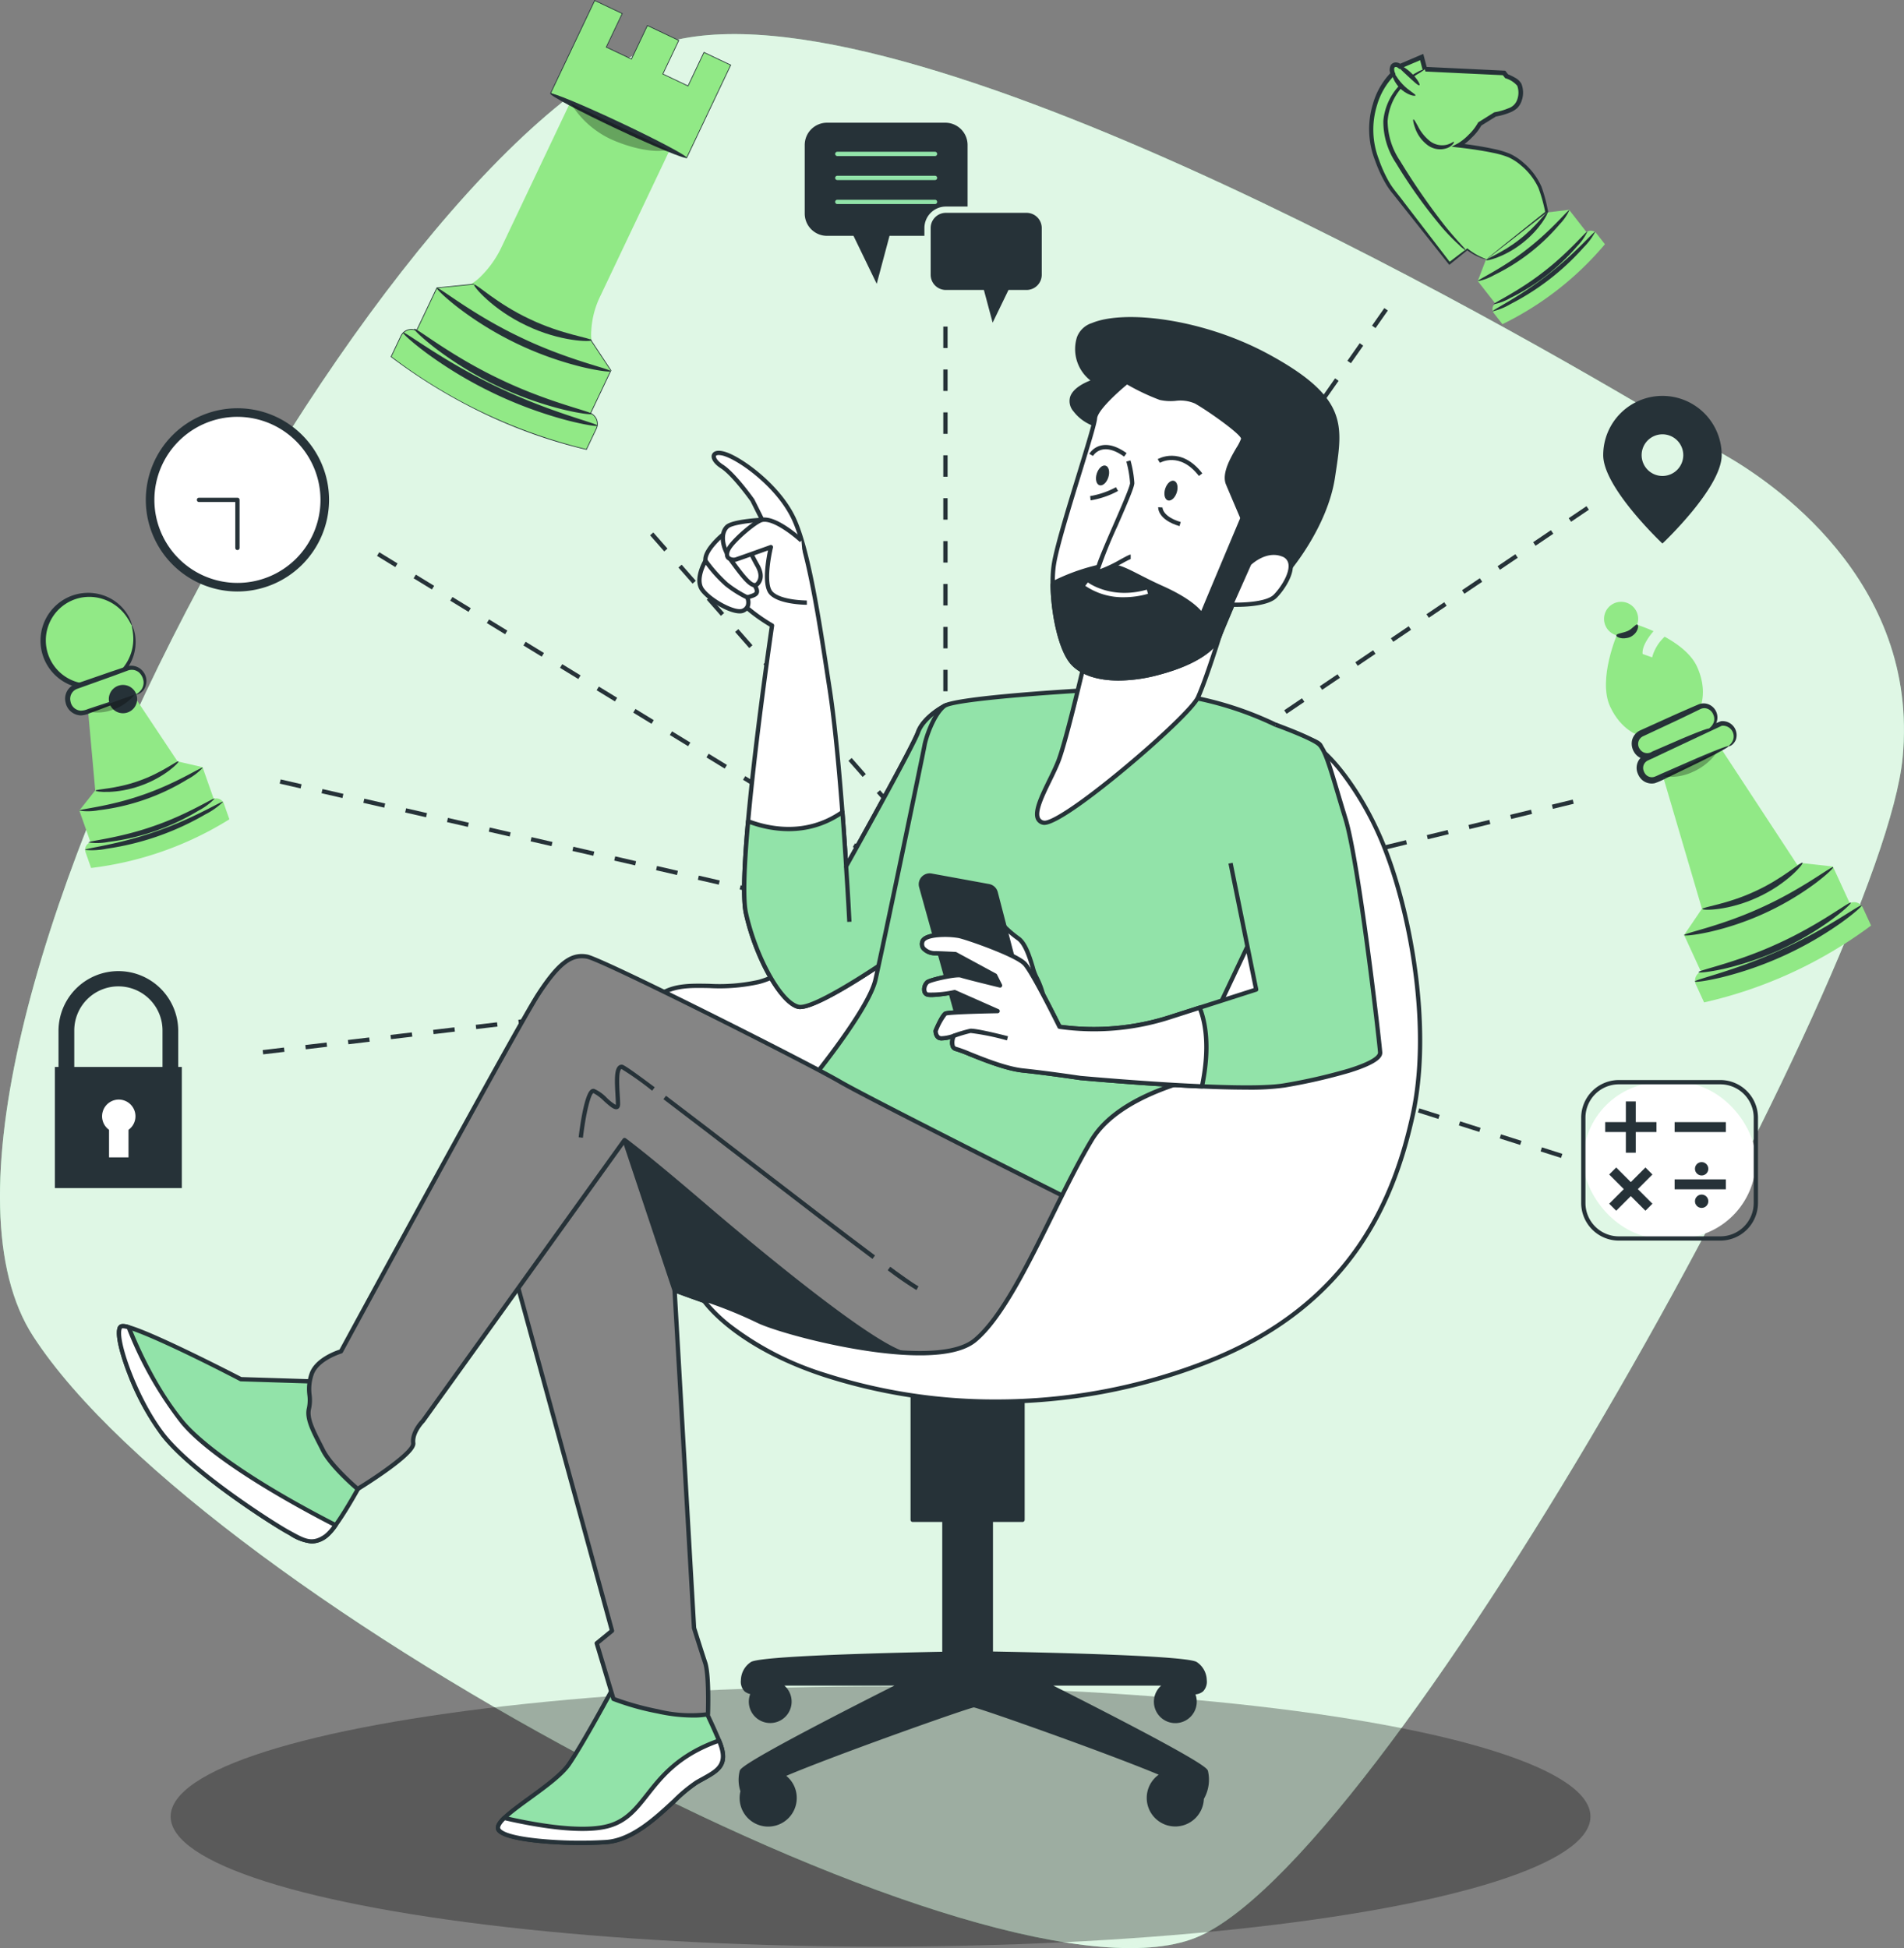 <svg xmlns="http://www.w3.org/2000/svg" width="348" height="356.094" viewBox="0 0 348 356.094">
  <rect x="0" y="0" width="348" height="356.094" fill="#808080" stroke="none"/>
  <g id="Group_17430" data-name="Group 17430" transform="translate(-4456.243 -4803.681)">
    <g id="Group_17257" data-name="Group 17257" transform="translate(4456.243 4809.908)">
      <g id="Group_17255" data-name="Group 17255" transform="translate(0 0)">
        <path id="Path_8225" data-name="Path 8225" d="M4771.4,4916.094q-3.467-1.968-6.872-4.029c-24.481-14.795-138.891-81.88-184.474-71.85-51.182,11.263-149.157,188.662-117.726,237.045s177.235,126.073,213.307,109.536,124.676-177.139,128.356-215.31C4807.137,4938.893,4779.537,4920.712,4771.4,4916.094Z" transform="translate(-4456.243 -4839.197)" fill="#92e3a9"/>
      </g>
      <g id="Group_17256" data-name="Group 17256" transform="translate(0 0)" opacity="0.7">
        <path id="Path_8226" data-name="Path 8226" d="M4771.4,4916.094q-3.467-1.968-6.872-4.029c-24.481-14.795-138.891-81.88-184.474-71.85-51.182,11.263-149.157,188.662-117.726,237.045s177.235,126.073,213.307,109.536,124.676-177.139,128.356-215.31C4807.137,4938.893,4779.537,4920.712,4771.4,4916.094Z" transform="translate(-4456.243 -4839.197)" fill="#fff"/>
      </g>
    </g>
    <g id="Group_17258" data-name="Group 17258" transform="translate(4487.432 5111.939)" opacity="0.3">
      <ellipse id="Ellipse_119" data-name="Ellipse 119" cx="129.752" cy="23.784" rx="129.752" ry="23.784" transform="translate(0 0)"/>
    </g>
    <g id="Group_17268" data-name="Group 17268" transform="translate(4504.252 4859.993)">
      <g id="Group_17259" data-name="Group 17259" transform="translate(0 122.351)">
        <path id="Path_8227" data-name="Path 8227" d="M4730.157,5836.75l-.092-.779,3.894-.462.092.779Zm7.788-.924-.092-.778,3.894-.462.093.778Zm7.788-.923-.093-.779,3.894-.462.093.779Zm7.788-.924-.093-.779,3.894-.461.093.778Zm7.788-.924-.093-.778,3.894-.462.092.779Zm7.788-.924-.092-.778,3.894-.462.093.779Zm7.788-.924-.093-.778,3.894-.462.093.778Zm7.788-.924-.093-.778,3.894-.462.092.779Zm7.788-.923-.092-.779,3.894-.462.092.779Zm7.788-.924-.093-.779,3.894-.461.093.778Zm7.788-.924-.093-.779,3.894-.461.093.778Zm7.788-.924-.092-.778,3.894-.462.092.778Zm7.788-.924-.092-.779,3.894-.462.092.779Zm7.788-.924-.093-.779,3.894-.462.093.779Zm7.788-.923-.093-.779,2.94-.349.092.779Z" transform="translate(-4730.065 -5822.689)" fill="#263238"/>
      </g>
      <g id="Group_17260" data-name="Group 17260" transform="translate(3.116 86.164)">
        <path id="Path_8228" data-name="Path 8228" d="M4858.657,5642.553l-3.821-.879.176-.765,3.821.879Zm-7.642-1.758-3.822-.879.176-.765,3.821.879Zm-7.643-1.759-3.822-.879.176-.764,3.821.879Zm-7.643-1.758-3.822-.879.176-.765,3.821.879Zm-7.643-1.758-3.821-.879.176-.765,3.821.879Zm-7.643-1.759-3.821-.879.176-.765,3.821.879ZM4812.8,5632l-3.822-.879.177-.765,3.821.879Zm-7.643-1.759-3.822-.879.176-.764,3.821.879Zm-7.643-1.758-3.821-.879.176-.765,3.821.88Zm-7.642-1.758-3.822-.879.176-.765,3.821.879Zm-7.643-1.759-3.822-.879.176-.764,3.821.878Zm-7.643-1.758-3.822-.879.176-.765,3.822.879Zm-7.643-1.758-3.822-.88.176-.764,3.821.879Zm-7.643-1.759-3.821-.879.176-.765,3.821.879Zm-7.643-1.758-3.822-.879.176-.765,3.822.879Z" transform="translate(-4747.838 -5616.295)" fill="#263238"/>
      </g>
      <g id="Group_17261" data-name="Group 17261" transform="translate(20.896 44.63)">
        <path id="Path_8229" data-name="Path 8229" d="M4938.723,5434.814l-2.512-1.537.409-.668,2.512,1.536Zm-5.857-3.583-3.345-2.046.409-.669,3.345,2.046Zm-6.69-4.093-3.345-2.046.41-.669,3.345,2.046Zm-6.689-4.092-3.345-2.046.409-.669,3.345,2.046Zm-6.69-4.093-3.345-2.046.409-.669,3.345,2.046Zm-6.69-4.092-3.345-2.046.409-.669,3.345,2.047Zm-6.69-4.093-3.345-2.046.409-.669,3.345,2.046Zm-6.689-4.092-3.345-2.046.409-.669,3.345,2.046Zm-6.69-4.092-3.345-2.047.41-.669,3.345,2.047Zm-6.69-4.093-3.345-2.046.41-.669,3.345,2.046Zm-6.689-4.093-3.345-2.046.409-.668,3.345,2.046Zm-6.69-4.093-3.344-2.046.409-.669,3.345,2.046Zm-6.689-4.093-3.346-2.045.41-.669,3.345,2.046Zm-6.69-4.092-3.345-2.046.41-.669,3.345,2.047Z" transform="translate(-4849.243 -5379.405)" fill="#263238"/>
      </g>
      <g id="Group_17262" data-name="Group 17262" transform="translate(70.809 41.021)">
        <path id="Path_8230" data-name="Path 8230" d="M5183.133,5415.28l-2.59-2.944.589-.518,2.589,2.944Zm-5.18-5.889-2.59-2.944.588-.518,2.59,2.944Zm-5.18-5.889-2.59-2.944.589-.518,2.59,2.944Zm-5.18-5.888-2.59-2.944.589-.518,2.59,2.944Zm-5.18-5.888-2.59-2.944.589-.519,2.59,2.944Zm-5.18-5.889-2.59-2.944.589-.518,2.589,2.944Zm-5.179-5.889-2.59-2.944.588-.518,2.59,2.944Zm-5.18-5.889-2.59-2.944.588-.518,2.59,2.944Zm-5.18-5.888-2.589-2.944.589-.519,2.589,2.944Zm-5.18-5.889-2.59-2.944.589-.518,2.59,2.943Z" transform="translate(-5133.926 -5358.822)" fill="#263238"/>
      </g>
      <g id="Group_17263" data-name="Group 17263" transform="translate(124.399 3.383)">
        <path id="Path_8231" data-name="Path 8231" d="M5440.362,5234.337h-.785v-3.921h.785Zm0-7.842h-.785v-3.921h.785Zm0-7.842h-.785v-3.921h.785Zm0-7.842h-.785v-3.921h.785Zm0-7.843h-.785v-3.921h.785Zm0-7.842h-.785V5191.2h.785Zm0-7.842h-.785v-3.921h.785Zm0-7.842h-.785v-3.921h.785Zm0-7.843h-.785v-3.921h.785Zm0-7.842h-.785v-3.921h.785Zm0-7.842h-.785v-3.921h.785Zm0-7.843h-.785v-3.921h.785Z" transform="translate(-5439.577 -5144.15)" fill="#263238"/>
      </g>
      <g id="Group_17264" data-name="Group 17264" transform="translate(136.05 0)">
        <path id="Path_8232" data-name="Path 8232" d="M5506.67,5223.732l-.643-.45,1.458-2.081.642.45Zm3.708-5.293-.643-.449,2.25-3.212.643.45Zm4.5-6.423-.643-.449,2.25-3.212.642.45Zm4.5-6.423-.642-.45,2.25-3.211.642.449Zm4.5-6.423-.643-.45,2.25-3.212.643.45Zm4.5-6.423-.643-.45,2.25-3.212.642.45Zm4.5-6.424-.642-.45,2.25-3.211.642.45Zm4.5-6.423-.643-.45,2.25-3.211.643.449Zm4.5-6.424-.643-.449,2.25-3.212.642.45Zm4.5-6.422-.642-.45,2.25-3.212.642.45Zm4.5-6.424-.643-.449,2.25-3.212.643.449Zm4.5-6.423-.643-.45,2.25-3.211.642.45Zm4.5-6.423-.642-.45,2.25-3.212.642.45Zm4.5-6.424-.643-.449,2.25-3.212.643.45Zm4.5-6.423-.643-.449,2.25-3.212.642.449Zm4.5-6.423-.642-.45,2.25-3.211.642.449Z" transform="translate(-5506.028 -5124.855)" fill="#263238"/>
      </g>
      <g id="Group_17265" data-name="Group 17265" transform="translate(141.208 36.218)">
        <path id="Path_8233" data-name="Path 8233" d="M5535.886,5400.1l-.439-.65,3.25-2.194.439.65Zm6.5-4.389-.438-.65,3.25-2.194.438.65Zm6.5-4.389-.439-.649,3.25-2.194.439.65Zm6.5-4.389-.439-.649,3.25-2.195.438.65Zm6.5-4.389-.439-.649,3.25-2.195.439.65Zm6.5-4.388-.439-.65,3.25-2.194.439.649Zm6.5-4.389-.439-.65,3.25-2.194.439.649Zm6.5-4.389-.439-.65,3.249-2.194.439.65Zm6.5-4.389-.439-.65,3.25-2.194.439.65Zm6.5-4.389-.439-.649,3.25-2.195.439.65Zm6.5-4.389-.439-.649,3.25-2.195.439.65Zm6.5-4.389-.438-.65,3.249-2.194.439.65Zm6.5-4.388-.439-.65,3.25-2.194.439.65Zm6.5-4.389-.438-.65,3.249-2.194.439.65Zm6.5-4.389-.439-.65,3.25-2.194.439.65Zm6.5-4.389-.439-.65,3.25-2.195.439.65Z" transform="translate(-5535.447 -5331.426)" fill="#263238"/>
      </g>
      <g id="Group_17266" data-name="Group 17266" transform="translate(144.191 89.85)">
        <path id="Path_8234" data-name="Path 8234" d="M5552.645,5661.247l-.185-.761,3.811-.927.185.762Zm7.621-1.853-.186-.762,3.81-.927.186.762Zm7.62-1.854-.186-.761,3.811-.927.186.762Zm7.619-1.854-.185-.762,3.811-.927.185.762Zm7.621-1.854-.186-.762,3.811-.927.185.762Zm7.62-1.853-.186-.762,3.811-.927.186.762Zm7.62-1.854-.186-.762,3.811-.927.186.762Zm7.62-1.854-.186-.762,3.811-.927.186.762Zm7.62-1.854-.186-.761,3.811-.927.185.762Zm7.62-1.853-.185-.762,3.81-.927.186.762Zm7.62-1.854-.186-.762,3.811-.927.186.762Zm7.62-1.854-.186-.762,3.811-.926.186.762Zm7.62-1.854-.186-.762,3.811-.926.186.762Z" transform="translate(-5552.46 -5637.316)" fill="#263238"/>
      </g>
      <g id="Group_17267" data-name="Group 17267" transform="translate(146.253 125.649)">
        <path id="Path_8235" data-name="Path 8235" d="M5655.279,5871.192l-3.737-1.187.238-.748,3.736,1.188Zm-7.474-2.375-3.737-1.188.237-.747,3.737,1.188Zm-7.474-2.376-3.737-1.188.238-.748,3.737,1.189Zm-7.474-2.376-3.737-1.188.238-.747,3.736,1.188Zm-7.474-2.376-3.737-1.187.238-.748,3.737,1.188Zm-7.474-2.376-3.737-1.188.237-.747,3.737,1.188Zm-7.474-2.376-3.737-1.188.238-.747,3.737,1.188Zm-7.474-2.376-3.737-1.188.238-.747,3.736,1.188Zm-7.474-2.375-3.737-1.188.237-.747,3.737,1.188Zm-7.474-2.376-3.737-1.188.238-.747,3.737,1.188Zm-7.474-2.376-3.737-1.188.237-.747,3.737,1.188Zm-7.474-2.376-3.737-1.188.238-.748,3.737,1.188Zm-7.474-2.376-1.373-.436.237-.748,1.373.437Z" transform="translate(-5564.221 -5841.496)" fill="#263238"/>
      </g>
    </g>
    <g id="Group_17277" data-name="Group 17277" transform="translate(4745.242 5001.102)">
      <g id="Group_17269" data-name="Group 17269">
        <rect id="Rectangle_11259" data-name="Rectangle 11259" width="31.528" height="28.564" rx="14.282" transform="translate(0.392 0.392)" fill="#fff"/>
        <path id="Path_8236" data-name="Path 8236" d="M6129.993,5959.025H6111.44a6.888,6.888,0,0,1-6.88-6.879v-15.589a6.889,6.889,0,0,1,6.88-6.88h18.552a6.889,6.889,0,0,1,6.88,6.88v15.589A6.888,6.888,0,0,1,6129.993,5959.025Zm-18.552-28.564a6.1,6.1,0,0,0-6.1,6.1v15.589a6.1,6.1,0,0,0,6.1,6.1h18.552a6.1,6.1,0,0,0,6.1-6.1v-15.589a6.1,6.1,0,0,0-6.1-6.1Z" transform="translate(-6104.56 -5929.677)" fill="#263238"/>
      </g>
      <g id="Group_17276" data-name="Group 17276" transform="translate(4.385 3.915)">
        <g id="Group_17270" data-name="Group 17270" transform="translate(12.691 3.777)">
          <rect id="Rectangle_11260" data-name="Rectangle 11260" width="9.367" height="1.813" fill="#263238"/>
        </g>
        <g id="Group_17271" data-name="Group 17271" transform="translate(12.691 14.241)">
          <rect id="Rectangle_11261" data-name="Rectangle 11261" width="9.367" height="1.813" fill="#263238"/>
        </g>
        <g id="Group_17272" data-name="Group 17272">
          <path id="Path_8237" data-name="Path 8237" d="M6135.16,5952h-1.813v3.777h-3.778v1.813h3.778v3.777h1.813v-3.777h3.777v-1.813h-3.777Z" transform="translate(-6129.569 -5952.004)" fill="#263238"/>
        </g>
        <g id="Group_17273" data-name="Group 17273" transform="translate(0.731 12.067)">
          <path id="Path_8238" data-name="Path 8238" d="M6140.361,6020.829l-2.67,2.671-2.671-2.671-1.282,1.282,2.67,2.671-2.67,2.671,1.282,1.282,2.671-2.671,2.67,2.671,1.282-1.282-2.671-2.671,2.671-2.671Z" transform="translate(-6133.737 -6020.829)" fill="#263238"/>
        </g>
        <g id="Group_17274" data-name="Group 17274" transform="translate(16.409 11.087)">
          <circle id="Ellipse_120" data-name="Ellipse 120" cx="1.221" cy="1.221" r="1.221" fill="#263238"/>
        </g>
        <g id="Group_17275" data-name="Group 17275" transform="translate(16.409 17.017)">
          <circle id="Ellipse_121" data-name="Ellipse 121" cx="1.221" cy="1.221" r="1.221" fill="#263238"/>
        </g>
      </g>
    </g>
    <g id="Group_17278" data-name="Group 17278" transform="translate(4749.266 4876.047)">
      <path id="Path_8239" data-name="Path 8239" d="M6138.338,5216.423a10.828,10.828,0,0,0-10.827,10.828c0,5.979,10.827,16.158,10.827,16.158s10.828-10.178,10.828-16.158A10.828,10.828,0,0,0,6138.338,5216.423Zm0,14.634a3.806,3.806,0,1,1,3.807-3.806A3.806,3.806,0,0,1,6138.338,5231.057Z" transform="translate(-6127.511 -5216.423)" fill="#263238"/>
    </g>
    <g id="Group_17284" data-name="Group 17284" transform="translate(4603.326 4826.114)">
      <g id="Group_17279" data-name="Group 17279" transform="translate(0 0)">
        <path id="Path_8240" data-name="Path 8240" d="M5317.008,4950.877a3.93,3.93,0,0,1,3.925-3.926h3.964V4935.7a4.073,4.073,0,0,0-4.073-4.073h-21.618a4.073,4.073,0,0,0-4.073,4.073v12.532a4.073,4.073,0,0,0,4.073,4.073h4.841l4.245,8.772,2.339-8.772h6.376Z" transform="translate(-5295.134 -4931.629)" fill="#263238"/>
      </g>
      <g id="Group_17280" data-name="Group 17280" transform="translate(23.023 16.47)">
        <path id="Path_8241" data-name="Path 8241" d="M5429.223,5025.568h14.741a2.778,2.778,0,0,1,2.778,2.777v8.545a2.778,2.778,0,0,1-2.778,2.777h-3.3l-2.895,5.982-1.6-5.982h-6.95a2.777,2.777,0,0,1-2.777-2.777v-8.545A2.777,2.777,0,0,1,5429.223,5025.568Z" transform="translate(-5426.446 -5025.568)" fill="#263238"/>
      </g>
      <g id="Group_17281" data-name="Group 17281" transform="translate(5.561 5.309)">
        <path id="Path_8242" data-name="Path 8242" d="M5345.1,4962.693h-17.858a.392.392,0,1,1,0-.785H5345.1a.392.392,0,1,1,0,.785Z" transform="translate(-5326.849 -4961.908)" fill="#92e3a9"/>
      </g>
      <g id="Group_17282" data-name="Group 17282" transform="translate(5.561 9.695)">
        <path id="Path_8243" data-name="Path 8243" d="M5345.1,4987.71h-17.858a.392.392,0,1,1,0-.784H5345.1a.392.392,0,1,1,0,.784Z" transform="translate(-5326.849 -4986.926)" fill="#92e3a9"/>
      </g>
      <g id="Group_17283" data-name="Group 17283" transform="translate(5.561 14.081)">
        <path id="Path_8244" data-name="Path 8244" d="M5345.1,5012.728h-17.858a.392.392,0,1,1,0-.785H5345.1a.392.392,0,1,1,0,.785Z" transform="translate(-5326.849 -5011.943)" fill="#92e3a9"/>
      </g>
    </g>
    <g id="Group_17287" data-name="Group 17287" transform="translate(4482.894 4878.307)">
      <g id="Group_17285" data-name="Group 17285" transform="translate(0 0)">
        <circle id="Ellipse_122" data-name="Ellipse 122" cx="15.962" cy="15.962" r="15.962" transform="translate(0.784 0.784)" fill="#fff"/>
        <path id="Path_8245" data-name="Path 8245" d="M4624.995,5262.8a16.746,16.746,0,1,1,16.746-16.746A16.765,16.765,0,0,1,4624.995,5262.8Zm0-31.924a15.178,15.178,0,1,0,15.178,15.178A15.2,15.2,0,0,0,4624.995,5230.878Z" transform="translate(-4608.249 -5229.309)" fill="#263238"/>
      </g>
      <g id="Group_17286" data-name="Group 17286" transform="translate(9.331 16.354)">
        <path id="Path_8246" data-name="Path 8246" d="M4668.885,5332.146a.393.393,0,0,1-.393-.393v-8.385h-6.63a.392.392,0,0,1,0-.785h7.022a.392.392,0,0,1,.393.392v8.778A.393.393,0,0,1,4668.885,5332.146Z" transform="translate(-4661.471 -5322.584)" fill="#263238"/>
      </g>
    </g>
    <g id="Group_17290" data-name="Group 17290" transform="translate(4466.274 4981.188)">
      <g id="Group_17288" data-name="Group 17288" transform="translate(0 0)">
        <path id="Path_8247" data-name="Path 8247" d="M4536,5833.616v-6.576a10.941,10.941,0,1,0-21.882,0v6.576h-.661v22.149h23.2v-22.149Zm-19-6.576a8.063,8.063,0,1,1,16.125,0v6.576h-16.125Z" transform="translate(-4513.455 -5816.098)" fill="#263238"/>
      </g>
      <g id="Group_17289" data-name="Group 17289" transform="translate(8.627 23.493)">
        <path id="Path_8248" data-name="Path 8248" d="M4568.759,5953.141a3.05,3.05,0,1,0-4.828,2.469v5.039h3.555v-5.038A3.04,3.04,0,0,0,4568.759,5953.141Z" transform="translate(-4562.659 -5950.091)" fill="#fff"/>
      </g>
    </g>
    <g id="Group_17336" data-name="Group 17336" transform="translate(4477.604 4861.636)">
      <g id="Group_17291" data-name="Group 17291" transform="translate(113.628 193.705)">
        <path id="Path_8249" data-name="Path 8249" d="M5313.417,6313.029c-.46-1.381-21.547-12.081-29.539-16.094h22.791a3.532,3.532,0,1,0,4.169,1.5,1.875,1.875,0,0,0,1.821-.36c.758-.568.947-3.408-1.136-4.734-1.808-1.15-30-1.73-37.415-1.863v-24.455h5.8v-25.75h-20.07v25.75h5.8v24.5c-9.681.191-33.487.767-35.144,1.82-2.083,1.326-1.894,4.166-1.136,4.734a2.035,2.035,0,0,0,1.39.458,3.481,3.481,0,0,0-.465,1.719,3.525,3.525,0,1,0,4.687-3.313h23.169c-7.991,4.013-29.078,14.713-29.539,16.094a6.329,6.329,0,0,0,.165,3.6,4.827,4.827,0,1,0,7.169-2.888c8.323-3.632,33.8-12.665,35.078-12.825,1.255.157,25.917,8.9,34.651,12.64a4.826,4.826,0,1,0,7,4.365A6.606,6.606,0,0,0,5313.417,6313.029Zm-4.324-16.062c-.032-.013-.067-.02-.1-.031h.069Z" transform="translate(-5228.007 -6240.878)" fill="#263238"/>
        <path id="Path_8250" data-name="Path 8250" d="M5305.98,6321.233a5.218,5.218,0,0,1-3.034-9.465c-9.33-3.911-32.145-11.979-33.792-12.3-1.691.334-25.618,8.83-34.281,12.511a5.174,5.174,0,0,1,1.917,4.038,5.22,5.22,0,1,1-10.291-1.222,6.66,6.66,0,0,1-.13-3.73c.113-.339.349-1.044,12.134-7.282,5.647-2.989,12.065-6.25,16.125-8.295h-20.087a3.912,3.912,0,1,1-6.51,2.921,3.765,3.765,0,0,1,.26-1.373,2.7,2.7,0,0,1-1.028-.491,2.543,2.543,0,0,1-.681-2.071,4.068,4.068,0,0,1,1.842-3.307c1.652-1.051,22.432-1.623,34.961-1.874v-23.721h-5.4a.392.392,0,0,1-.393-.393v-25.75a.393.393,0,0,1,.393-.393h20.07a.392.392,0,0,1,.392.393v25.75a.392.392,0,0,1-.392.393h-5.4v23.678c10.907.2,35.431.77,37.233,1.917a4.065,4.065,0,0,1,1.842,3.306,2.541,2.541,0,0,1-.681,2.072,2.509,2.509,0,0,1-1.384.543,3.826,3.826,0,0,1,.238,1.321,3.917,3.917,0,1,1-6.509-2.921h-19.709c4.06,2.046,10.477,5.306,16.125,8.295,11.785,6.237,12.021,6.943,12.134,7.282h0a7.069,7.069,0,0,1-.743,5.131A5.238,5.238,0,0,1,5305.98,6321.233Zm-36.826-22.559a.328.328,0,0,1,.049,0c1.438.18,26.444,9.106,34.757,12.668a.392.392,0,0,1,.022.71,4.434,4.434,0,1,0,6.431,4.011.4.4,0,0,1,.067-.213,6.241,6.241,0,0,0,.719-4.53c-.631-1.023-11.866-7.1-29.347-15.882a.392.392,0,0,1,.176-.743h22.791a.392.392,0,0,1,.129.762,3.127,3.127,0,1,0,4.165,2.943,3.077,3.077,0,0,0-.462-1.614.393.393,0,0,1,.472-.571,1.484,1.484,0,0,0,1.45-.306,1.913,1.913,0,0,0,.368-1.415,3.288,3.288,0,0,0-1.479-2.674c-1.115-.709-15.721-1.417-37.211-1.8a.392.392,0,0,1-.385-.392v-24.456a.392.392,0,0,1,.392-.392h5.4v-24.965h-19.285v24.965h5.4a.393.393,0,0,1,.393.392v24.5a.392.392,0,0,1-.385.392c-20.483.4-33.871,1.079-34.94,1.76a3.292,3.292,0,0,0-1.479,2.675,1.914,1.914,0,0,0,.368,1.414,1.637,1.637,0,0,0,1.121.381.394.394,0,0,1,.363.179.39.39,0,0,1,.012.4,3.086,3.086,0,0,0-.414,1.526,3.133,3.133,0,1,0,4.165-2.943.392.392,0,0,1,.13-.762h23.169a.392.392,0,0,1,.176.743c-17.524,8.8-28.771,14.89-29.352,15.89a5.932,5.932,0,0,0,.176,3.329.391.391,0,0,1,.005.22,4.434,4.434,0,1,0,8.72,1.133,4.4,4.4,0,0,0-2.135-3.786.392.392,0,0,1,.048-.695c8.522-3.718,33.9-12.693,35.186-12.854A.322.322,0,0,1,5269.154,6298.675Zm42.049,12.656Zm-.009-.022h0Zm-3.952-15.794a.4.4,0,0,1-.139-.025c-.045-.013-.067-.02-.089-.027a.392.392,0,0,1,.128-.763h.069a.392.392,0,0,1,.277.115l.031.031a.392.392,0,0,1-.277.669Z" transform="translate(-5226.156 -6239.033)" fill="#263238"/>
      </g>
      <g id="Group_17292" data-name="Group 17292" transform="translate(92.317 99.107)">
        <path id="Path_8251" data-name="Path 8251" d="M5138.588,5719.656a16.573,16.573,0,0,1-7.176,4.1c-10.606,2.68-18.11-3.759-23.235,9.909s4.442,41,16.4,49.888,31.094,15.035,55.7,5.125,47.5-36.9,49.888-64.239-63.016-23.727-69.778-20.577S5138.588,5719.656,5138.588,5719.656Z" transform="translate(-5106.385 -5701.332)" fill="#fff"/>
        <path id="Path_8252" data-name="Path 8252" d="M5153.95,5792.315a52.358,52.358,0,0,1-31.385-10.287c-5.756-4.276-11.269-13-14.746-23.34-3.527-10.489-4.2-20.583-1.79-27,3.614-9.638,8.427-9.546,14.519-9.432a32.8,32.8,0,0,0,8.988-.72,16.325,16.325,0,0,0,6.989-3.991.288.288,0,0,1,.031-.029c.615-.518,15.152-12.712,21.884-15.848,2.9-1.351,14.786-2.536,27.2-2.074a113.027,113.027,0,0,1,19.595,2.287c6.875,1.492,12.346,3.639,16.261,6.381,5.334,3.737,7.781,8.572,7.273,14.372-1.136,12.988-7.067,26.791-16.7,38.864-9.276,11.628-21.149,20.757-33.433,25.7A65.806,65.806,0,0,1,5153.95,5792.315Zm-35.3-69.3c-5.047,0-8.83.813-11.88,8.946-2.346,6.255-1.673,16.152,1.8,26.476,3.427,10.192,8.836,18.776,14.469,22.96,8.918,6.625,27.964,16.093,55.317,5.077,12.16-4.9,23.919-13.942,33.113-25.466,9.537-11.955,15.408-25.608,16.531-38.444.481-5.5-1.854-10.1-6.943-13.661-4.06-2.844-14.062-7.734-35.435-8.527-12.939-.48-24.356.842-26.845,2-6.542,3.047-21.132,15.253-21.694,15.724a16.811,16.811,0,0,1-7.347,4.194,33.42,33.42,0,0,1-9.2.744C5119.885,5723.028,5119.256,5723.016,5118.646,5723.016Z" transform="translate(-5104.605 -5699.492)" fill="#263238"/>
      </g>
      <g id="Group_17300" data-name="Group 17300" transform="translate(106.089 24.44)">
        <g id="Group_17293" data-name="Group 17293" transform="translate(2.617)">
          <path id="Path_8253" data-name="Path 8253" d="M5242.434,5322.142s-3.782,1.991-4.778,4.779-13.143,24.492-13.143,24.492-1.194-20.51-2.986-32.257-3.783-25.289-6.571-31.263-9.558-10.752-12.346-11.748-2.987.8-.8,2.19,5.574,6.173,5.574,6.173l1.793,3.583s-5.974,7.368-5.974,11.151,7.766,8.164,7.766,8.164-6.571,44.4-4.779,52.568,6.372,16.328,9.559,17.125,18.916-10.354,18.916-10.354,9.758-30.466,10.554-36.24S5245.819,5320.947,5242.434,5322.142Z" transform="translate(-5199.933 -5275.464)" fill="#fff"/>
          <path id="Path_8254" data-name="Path 8254" d="M5214.236,5375.687a1.777,1.777,0,0,1-.429-.047c-3.334-.833-8.027-9.138-9.846-17.421-.752-3.428-.176-13.345,1.711-29.475,1.283-10.964,2.768-21.214,3.024-22.971-1.34-.789-7.731-4.742-7.731-8.371,0-3.57,4.928-9.969,5.9-11.2l-1.666-3.333c-.262-.366-3.427-4.758-5.449-6.045-1.3-.826-1.928-1.871-1.571-2.6.158-.321.736-.992,2.709-.287,3.012,1.075,9.787,5.989,12.569,11.952,2.71,5.807,4.674,18.7,6.407,30.078l.2,1.291c1.511,9.9,2.608,26.208,2.909,30.959,2.533-4.546,11.623-20.911,12.463-23.266,1.035-2.9,4.806-4.91,4.966-4.994a.385.385,0,0,1,.052-.023,2.532,2.532,0,0,1,2.557.2c1.219.995,1.442,3.563.75,8.59-.792,5.742-10.17,35.061-10.569,36.306a.392.392,0,0,1-.146.2C5231.484,5366.331,5218.169,5375.686,5214.236,5375.687Zm-14.854-101.28c-.292,0-.453.073-.5.159-.1.2.187.9,1.288,1.6,2.229,1.419,5.544,6.08,5.685,6.277a.361.361,0,0,1,.031.051l1.792,3.584a.393.393,0,0,1-.046.423c-.059.072-5.886,7.3-5.886,10.9,0,1.423,1.29,3.218,3.729,5.189a31.88,31.88,0,0,0,3.837,2.633.393.393,0,0,1,.2.4c-.065.443-6.54,44.426-4.784,52.427,1.732,7.892,6.237,16.07,9.27,16.828,2.2.553,12.216-5.781,18.488-10.218.682-2.136,9.741-30.561,10.5-36.05.4-2.892.784-6.854-.468-7.875a1.782,1.782,0,0,0-1.773-.075c-.318.173-3.676,2.054-4.568,4.551-.995,2.787-12.672,23.665-13.169,24.552a.393.393,0,0,1-.734-.169c-.012-.205-1.214-20.626-2.983-32.221l-.2-1.292c-1.725-11.324-3.68-24.159-6.342-29.863-2.69-5.766-9.222-10.509-12.123-11.545A3.858,3.858,0,0,0,5199.382,5274.407Z" transform="translate(-5198.083 -5273.624)" fill="#263238"/>
        </g>
        <g id="Group_17294" data-name="Group 17294" transform="translate(8.178 46.065)">
          <path id="Path_8255" data-name="Path 8255" d="M5268.577,5538.811s-3.783,1.991-4.779,4.778-13.143,24.493-13.143,24.493-.245-4.21-.68-9.9c-6.527,4.576-13.362,3.16-17.238,1.677-.679,7.589-.986,14.123-.4,16.789,1.792,8.165,6.372,16.328,9.558,17.125s18.917-10.354,18.917-10.354,9.757-30.466,10.554-36.241S5271.962,5537.616,5268.577,5538.811Z" transform="translate(-5231.637 -5538.199)" fill="#92e3a9"/>
          <path id="Path_8256" data-name="Path 8256" d="M5240.4,5592.356a1.778,1.778,0,0,1-.43-.047c-3.334-.833-8.027-9.137-9.846-17.421-.527-2.4-.4-8.093.393-16.908a.393.393,0,0,1,.531-.331c3.515,1.345,10.379,2.921,16.874-1.632a.393.393,0,0,1,.616.292c.286,3.754.492,6.89.6,8.575,2.534-4.545,11.622-20.911,12.463-23.266,1.035-2.9,4.806-4.909,4.966-4.994a.356.356,0,0,1,.052-.023,2.531,2.531,0,0,1,2.557.2c1.219.994,1.443,3.563.75,8.59-.792,5.742-10.17,35.061-10.568,36.306a.389.389,0,0,1-.147.2C5257.642,5583,5244.328,5592.355,5240.4,5592.356Zm-9.146-33.8c-.742,8.443-.863,13.879-.363,16.16,1.732,7.892,6.237,16.07,9.27,16.828,2.2.552,12.216-5.781,18.488-10.218.682-2.136,9.741-30.561,10.5-36.05.4-2.892.784-6.854-.468-7.875a1.782,1.782,0,0,0-1.772-.075c-.319.174-3.677,2.055-4.569,4.551-1,2.787-12.672,23.665-13.169,24.552a.392.392,0,0,1-.734-.169c0-.041-.231-3.939-.628-9.224C5241.472,5561.142,5234.921,5559.871,5231.249,5558.561Z" transform="translate(-5229.803 -5536.359)" fill="#263238"/>
        </g>
        <g id="Group_17295" data-name="Group 17295" transform="translate(26.806 75.922)">
          <path id="Path_8257" data-name="Path 8257" d="M5336.643,5716.848c-.2-4.13-.593-10.088-.6-10.148l.783-.051c0,.06.4,6.025.6,10.162Z" transform="translate(-5336.046 -5706.648)" fill="#263238"/>
        </g>
        <g id="Group_17296" data-name="Group 17296" transform="translate(1.087 15.097)">
          <path id="Path_8258" data-name="Path 8258" d="M5194.619,5361.968s-3.281,2.745-3.013,4.62,5.892,7.23,7.632,6.695,2.544-.669.8-3.013-4.151-5.222-4.553-6.293S5194.619,5361.968,5194.619,5361.968Z" transform="translate(-5191.198 -5361.576)" fill="#fff"/>
          <path id="Path_8259" data-name="Path 8259" d="M5197.121,5371.868a4.277,4.277,0,0,1-2.1-.823c-2.3-1.462-5.426-4.7-5.647-6.247-.127-.894.375-2.012,1.5-3.323a15.777,15.777,0,0,1,1.653-1.654.393.393,0,0,1,.6.126c.019.039.482.968.886,2.046a27.822,27.822,0,0,0,2.848,4.036c.559.721,1.137,1.466,1.653,2.161.9,1.212,1.18,1.9,1,2.457-.2.617-.877.822-1.81,1.107l-.19.058A1.309,1.309,0,0,1,5197.121,5371.868Zm-4.476-11.107c-1,.923-2.664,2.739-2.494,3.926s3.037,4.265,5.292,5.7c1.227.779,1.717.718,1.838.681l.191-.059c.654-.2,1.218-.372,1.294-.6.058-.175-.048-.621-.881-1.744-.512-.688-1.087-1.43-1.644-2.148a25.788,25.788,0,0,1-2.962-4.241C5193.058,5361.682,5192.815,5361.131,5192.645,5360.761Z" transform="translate(-5189.355 -5359.731)" fill="#263238"/>
        </g>
        <g id="Group_17297" data-name="Group 17297" transform="translate(4.268 12.235)">
          <path id="Path_8260" data-name="Path 8260" d="M5216.974,5345.644s-5.35.25-6.421,1.255-1.272,3.415.938,6.427,3.75,4.955,4.62,4.018.67-2.209-.134-3.548a39.351,39.351,0,0,1-1.807-3.683l2.745-3.213Z" transform="translate(-5209.376 -5345.251)" fill="#fff"/>
          <path id="Path_8261" data-name="Path 8261" d="M5213.723,5356.126l-.064,0c-1.094-.063-2.437-1.788-4.362-4.413-2.335-3.184-2.129-5.782-.889-6.945,1.144-1.072,6.108-1.334,6.67-1.361a.385.385,0,0,1,.3.115.39.39,0,0,1,.115.3l-.06,1.255a.393.393,0,0,1-.094.236l-2.585,3.027a36.43,36.43,0,0,0,1.687,3.412c1.238,2.063.729,3.324.084,4.018A1.067,1.067,0,0,1,5213.723,5356.126Zm.96-11.914c-2.041.126-5.085.512-5.74,1.126-.956.9-1.055,3.128.986,5.91,1.252,1.708,2.968,4.047,3.775,4.094a.273.273,0,0,0,.241-.112c.672-.723.61-1.759-.182-3.079a39.3,39.3,0,0,1-1.833-3.73.393.393,0,0,1,.063-.409l2.658-3.112Z" transform="translate(-5207.498 -5343.404)" fill="#263238"/>
        </g>
        <g id="Group_17298" data-name="Group 17298" transform="translate(0 19.717)">
          <path id="Path_8262" data-name="Path 8262" d="M5186.5,5388.317s-2.008,3.347-.6,5.289,5.958,4.553,7.5,3.816a1.775,1.775,0,0,0,.737-2.411,20.723,20.723,0,0,1-3.816-2.41A27.076,27.076,0,0,1,5186.5,5388.317Z" transform="translate(-5185.001 -5387.925)" fill="#fff"/>
          <path id="Path_8263" data-name="Path 8263" d="M5190.9,5396.091c-2.131,0-5.9-2.351-7.17-4.1-1.541-2.127.5-5.575.584-5.721a.393.393,0,0,1,.32-.19.387.387,0,0,1,.335.164,26.821,26.821,0,0,0,3.745,4.209,20.594,20.594,0,0,0,3.735,2.359.392.392,0,0,1,.188.185,2.628,2.628,0,0,1,.136,1.817,1.949,1.949,0,0,1-1.057,1.117A1.889,1.889,0,0,1,5190.9,5396.091Zm-6.194-8.883c-.468.972-1.268,3.043-.341,4.324,1.417,1.956,5.808,4.268,7.012,3.692a1.179,1.179,0,0,0,.655-.67,1.741,1.741,0,0,0-.057-1.1,21.068,21.068,0,0,1-3.757-2.394A24.777,24.777,0,0,1,5184.708,5387.208Z" transform="translate(-5183.157 -5386.08)" fill="#263238"/>
        </g>
        <g id="Group_17299" data-name="Group 17299" transform="translate(5.043 12.198)">
          <path id="Path_8264" data-name="Path 8264" d="M5227.75,5349.246s-4.617-4.269-7.168-3.784c-1.141.217-5.377,3.784-6.173,5.376s.4,2.19,1.593,1.792,6.173-2.19,6.173-2.19-1.593,6.571,0,8.363,6.571,1.792,6.571,1.792" transform="translate(-5213.759 -5345.033)" fill="#fff"/>
          <path id="Path_8265" data-name="Path 8265" d="M5226.9,5359.15c-.21,0-5.174-.022-6.864-1.924-.737-.829-.97-2.563-.694-5.155.122-1.147.316-2.2.452-2.859-1.4.5-4.592,1.646-5.514,1.953a1.908,1.908,0,0,1-2.055-.355c-.238-.275-.556-.9-.013-1.984.811-1.621,5.09-5.328,6.45-5.586,2.715-.517,7.313,3.7,7.508,3.881l-.533.576c-1.244-1.15-4.9-4.054-6.829-3.686-1.034.2-5.15,3.675-5.9,5.166-.251.5-.286.9-.1,1.12a1.193,1.193,0,0,0,1.214.125c1.177-.392,6.114-2.169,6.164-2.187a.392.392,0,0,1,.514.461c-.43,1.772-1.282,6.667-.088,8.01,1.457,1.639,6.23,1.66,6.278,1.66Z" transform="translate(-5211.917 -5343.195)" fill="#263238"/>
        </g>
      </g>
      <g id="Group_17301" data-name="Group 17301" transform="translate(123.944 67.738)">
        <path id="Path_8266" data-name="Path 8266" d="M5341.579,5522.813s-25.488,1.394-27.479,2.986-3.385,5.974-3.584,7.169-7.567,36.639-8.96,42.812-14.327,21.512-14.327,21.512,23.245,12.626,34.255,18.253a79.46,79.46,0,0,0,22.865,7.368l25.9-54.7s12.346-30.466,12.744-33.452-.4-1.792-8.363-5.575a62.727,62.727,0,0,0-16.129-5.178C5356.512,5523.609,5341.579,5522.813,5341.579,5522.813Z" transform="translate(-5286.836 -5522.421)" fill="#92e3a9"/>
        <path id="Path_8267" data-name="Path 8267" d="M5342.5,5621.46a.306.306,0,0,1-.051,0,80.63,80.63,0,0,1-22.993-7.407c-10.889-5.565-34.032-18.132-34.264-18.258a.393.393,0,0,1-.112-.6c.128-.152,12.887-15.336,14.244-21.346,1.467-6.5,8.81-41.913,8.956-42.789.181-1.082,1.571-5.687,3.726-7.41,2.031-1.625,25.081-2.929,27.7-3.072h.042c.611.032,14.985.8,16.981,1.2l.536.1a62.389,62.389,0,0,1,15.684,5.1c2.563,1.218,4.35,1.905,5.654,2.407,2.682,1.032,3.24,1.247,2.93,3.574-.4,3-12.265,32.3-12.77,33.548l-25.912,54.721A.391.391,0,0,1,5342.5,5621.46Zm-56.513-26.129c3.2,1.736,23.759,12.874,33.826,18.02a80.2,80.2,0,0,0,22.458,7.287l25.778-54.437c.115-.284,12.323-30.433,12.71-33.337.229-1.714.229-1.714-2.434-2.739-1.316-.507-3.119-1.2-5.708-2.431a61.582,61.582,0,0,0-15.5-5.041c-.205-.039-.386-.074-.542-.105-1.907-.382-16.207-1.152-16.848-1.187-10.2.559-25.847,1.79-27.235,2.9-1.828,1.464-3.221,5.6-3.442,6.928-.2,1.207-7.514,36.409-8.964,42.833C5298.8,5579.754,5288.014,5592.9,5285.992,5595.331Z" transform="translate(-5284.992 -5520.575)" fill="#263238"/>
      </g>
      <g id="Group_17302" data-name="Group 17302" transform="translate(0 184.051)">
        <path id="Path_8268" data-name="Path 8268" d="M4618.842,6196.451l-16.261-.508s-20.071-10.417-21.85-9.654,2.287,12.957,7.622,19.817,20.071,16.26,22.866,17.785,4.319,2.541,6.86.762,8.638-13.719,8.638-13.719Z" transform="translate(-4579.916 -6185.849)" fill="#92e3a9"/>
        <path id="Path_8269" data-name="Path 8269" d="M4613.684,6224.109a8.9,8.9,0,0,1-4.058-1.515l-.437-.239c-1.565-.854-5.993-3.644-10.522-6.918-4.1-2.964-9.59-7.273-12.465-10.97a46.959,46.959,0,0,1-6.1-11.14c-1.209-3.074-2.356-6.923-1.947-8.509a1.056,1.056,0,0,1,.577-.77c.381-.163,1.274-.547,11.915,4.548,4.83,2.313,9.527,4.735,10.19,5.078l16.171.505a.394.394,0,0,1,.333.2l7.876,14.482a.394.394,0,0,1,0,.366c-.251.491-6.172,12.049-8.763,13.862A4.782,4.782,0,0,1,4613.684,6224.109Zm-34.5-39.356a.441.441,0,0,0-.14.018c-.023.01-.08.074-.124.244-.611,2.372,3.138,12.843,7.9,18.97,5.27,6.776,19.988,16.177,22.744,17.682l.438.24c2.533,1.391,3.8,2.088,6.009.544,2.265-1.585,7.64-11.884,8.419-13.393l-7.669-14.1-16.035-.5a.386.386,0,0,1-.169-.044C4588.265,6188.031,4580.554,6184.753,4579.181,6184.753Z" transform="translate(-4578.074 -6183.969)" fill="#263238"/>
      </g>
      <g id="Group_17303" data-name="Group 17303" transform="translate(0 184.06)">
        <path id="Path_8270" data-name="Path 8270" d="M4591.911,6203.823a68.284,68.284,0,0,1-9.827-17.361,2.65,2.65,0,0,0-1.352-.169c-1.778.762,2.287,12.957,7.622,19.817s20.071,16.261,22.866,17.785,4.319,2.541,6.86.763a9.433,9.433,0,0,0,1.811-2.024C4614.172,6219.7,4597.747,6210.909,4591.911,6203.823Z" transform="translate(-4579.916 -6185.862)" fill="#fff"/>
        <path id="Path_8271" data-name="Path 8271" d="M4613.684,6224.149a8.906,8.906,0,0,1-4.058-1.515l-.437-.24c-2.782-1.518-17.644-11.017-22.987-17.888a46.959,46.959,0,0,1-6.1-11.14c-1.209-3.074-2.356-6.923-1.947-8.508a1.057,1.057,0,0,1,.577-.771,2.673,2.673,0,0,1,1.612.154.39.39,0,0,1,.257.232c1.549,3.9,4.877,11.32,9.766,17.256,1.479,1.8,7.861,8.455,27.856,18.709a.393.393,0,0,1,.138.58,9.507,9.507,0,0,1-1.9,2.115A4.778,4.778,0,0,1,4613.684,6224.149Zm-34.545-39.348a.342.342,0,0,0-.1.009c-.023.01-.079.074-.123.244-.611,2.371,3.138,12.843,7.9,18.97,5.27,6.775,19.988,16.178,22.744,17.682l.438.24c2.533,1.391,3.8,2.088,6.009.544a7.661,7.661,0,0,0,1.446-1.565c-6.753-3.482-22.026-11.815-27.693-18.7a68.679,68.679,0,0,1-9.817-17.284A3.431,3.431,0,0,0,4579.139,6184.8Z" transform="translate(-4578.074 -6184.018)" fill="#263238"/>
      </g>
      <g id="Group_17306" data-name="Group 17306" transform="translate(69.271 249.14)">
        <g id="Group_17304" data-name="Group 17304">
          <path id="Path_8272" data-name="Path 8272" d="M4997,6557.441s-5.843,10.925-8.638,14.989-13.211,9.4-12.958,11.688,12.958,3.049,19.817,2.541,12.958-8.893,16.515-10.925,6.1-2.795,4.065-7.623-4.573-9.655-4.573-9.655Z" transform="translate(-4975.008 -6557.049)" fill="#92e3a9"/>
          <path id="Path_8273" data-name="Path 8273" d="M4988.8,6585.36c-2.625,0-5.413-.128-7.852-.376-7.571-.769-7.729-2.2-7.782-2.666-.15-1.356,2.153-3.106,5.926-5.85,2.723-1.98,5.808-4.225,7.1-6.1,2.75-4,8.558-14.844,8.615-14.953a.4.4,0,0,1,.374-.207l14.228,1.016a.393.393,0,0,1,.319.208c.025.048,2.571,4.9,4.588,9.685,1.972,4.684-.211,5.889-3.232,7.556-.321.178-.656.362-1,.559a26.966,26.966,0,0,0-4.028,3.349c-3.489,3.239-7.833,7.27-12.651,7.626C4992.019,6585.31,4990.443,6585.36,4988.8,6585.36Zm6.577-29.353c-.852,1.583-5.987,11.089-8.54,14.8-1.368,1.989-4.375,4.176-7.284,6.292-2.679,1.948-5.715,4.157-5.607,5.129.015.13.336,1.287,7.082,1.972a77.315,77.315,0,0,0,12.317.222c4.544-.337,8.776-4.264,12.176-7.42a27.241,27.241,0,0,1,4.173-3.455c.348-.2.685-.385,1.01-.564,2.957-1.633,4.587-2.532,2.889-6.565-1.776-4.217-3.968-8.485-4.459-9.432Z" transform="translate(-4973.162 -6555.207)" fill="#263238"/>
        </g>
        <g id="Group_17305" data-name="Group 17305" transform="translate(0 10.67)">
          <path id="Path_8274" data-name="Path 8274" d="M4995.984,6633.8c-4.971,1.6-14.278-.153-19.437-1.353-.754.733-1.2,1.368-1.142,1.861.254,2.287,12.958,3.049,19.817,2.541s12.958-8.893,16.515-10.925,6.1-2.795,4.065-7.623C5002.843,6622.875,5003.1,6631.513,4995.984,6633.8Z" transform="translate(-4975.008 -6617.91)" fill="#fff"/>
          <path id="Path_8275" data-name="Path 8275" d="M4988.8,6635.548c-2.625,0-5.413-.128-7.852-.375-7.571-.77-7.729-2.2-7.782-2.666-.066-.593.334-1.287,1.259-2.186a.4.4,0,0,1,.362-.1c5.084,1.183,14.342,2.932,19.228,1.362h0c2.943-.946,4.607-3.062,6.535-5.51,2.573-3.27,5.776-7.339,13.272-9.985a.392.392,0,0,1,.492.218c1.972,4.684-.211,5.888-3.232,7.556-.321.177-.656.362-1,.559a26.911,26.911,0,0,0-4.028,3.349c-3.49,3.239-7.833,7.269-12.652,7.626C4992.02,6635.5,4990.444,6635.548,4988.8,6635.548Zm-13.979-4.515c-.8.813-.895,1.215-.875,1.387.014.129.335,1.287,7.082,1.972a77.312,77.312,0,0,0,12.317.221c4.544-.336,8.776-4.264,12.176-7.419a27.251,27.251,0,0,1,4.172-3.456c.348-.2.685-.385,1.01-.564,2.872-1.585,4.491-2.479,3.028-6.221-7.027,2.567-9.967,6.3-12.565,9.6-2.006,2.55-3.739,4.752-6.911,5.771h0C4989.262,6633.935,4980.03,6632.233,4974.825,6631.033Z" transform="translate(-4973.163 -6616.065)" fill="#263238"/>
        </g>
      </g>
      <g id="Group_17307" data-name="Group 17307" transform="translate(69.105 138.859)">
        <path id="Path_8276" data-name="Path 8276" d="M4976.067,5958.66l19.309,70.631-2.794,2.287,3.048,10.163a47.791,47.791,0,0,0,8.13,2.286c5.844,1.271,9.146.508,9.146.508s.254-7.114-.508-9.4-2.033-6.352-2.033-6.352l-3.557-61.738s32.267,12.2,44.97,11.433-9.146-25.407-23.628-37.348-46.24-18.547-51.322-5.844A33.657,33.657,0,0,0,4976.067,5958.66Z" transform="translate(-4973.979 -5928.018)" fill="#858585"/>
        <path id="Path_8277" data-name="Path 8277" d="M5008.322,6043.352a30.309,30.309,0,0,1-6.409-.747,47.687,47.687,0,0,1-8.207-2.312.394.394,0,0,1-.216-.246l-3.049-10.163a.392.392,0,0,1,.127-.416l2.6-2.125-19.236-70.365a34.426,34.426,0,0,1,.771-23.643c1.246-3.115,4.035-5.246,8.292-6.334,11.61-2.969,32.413,2.761,43.644,12.021a150.944,150.944,0,0,1,19.008,19.008c4.513,5.478,9.632,12.809,8.392,16.617-.479,1.473-1.825,2.287-4,2.417-11.875.7-40.075-9.575-44.567-11.247l3.52,61.09c.143.456,1.307,4.172,2.016,6.3.776,2.327.539,9.246.528,9.539a.394.394,0,0,1-.3.368A14.108,14.108,0,0,1,5008.322,6043.352Zm-14.134-3.708a53,53,0,0,0,7.891,2.195,24.664,24.664,0,0,0,8.681.562c.037-1.4.144-7.022-.5-8.947-.755-2.264-2.022-6.318-2.035-6.359a.386.386,0,0,1-.017-.094l-3.557-61.739a.39.39,0,0,1,.159-.338.4.4,0,0,1,.371-.051c.081.031,8.169,3.08,17.7,6,12.585,3.85,21.956,5.721,27.106,5.413,1.845-.111,2.924-.725,3.3-1.877,1.941-5.96-14.786-24.578-27.154-34.777-11.07-9.128-31.542-14.783-42.95-11.866-4,1.022-6.61,3-7.758,5.865a33.563,33.563,0,0,0-.763,23.082.457.457,0,0,1,.015.043l19.309,70.631a.391.391,0,0,1-.13.406l-2.593,2.121Z" transform="translate(-4972.215 -5926.213)" fill="#263238"/>
      </g>
      <g id="Group_17308" data-name="Group 17308" transform="translate(81.379 138.856)">
        <path id="Path_8278" data-name="Path 8278" d="M5085.962,5941.148a49.573,49.573,0,0,0-10.041-6.231l-16.933-5.554a42.54,42.54,0,0,0-14.531-.531l11.017,10.792,9.146,27.439s32.267,12.2,44.97,11.434S5100.443,5953.09,5085.962,5941.148Z" transform="translate(-5044.065 -5928.034)" fill="#263238"/>
        <path id="Path_8279" data-name="Path 8279" d="M5106.522,5977.085c-5.455,0-14.236-1.84-26.14-5.482-9.556-2.923-17.664-5.98-17.745-6.01a.39.39,0,0,1-.233-.243l-9.117-27.35-10.949-10.726a.392.392,0,0,1,.208-.667,42.833,42.833,0,0,1,14.67.532.428.428,0,0,1,.049.012l16.932,5.554a.447.447,0,0,1,.047.019,49.614,49.614,0,0,1,10.122,6.283,151.006,151.006,0,0,1,19.008,19.007c4.513,5.479,9.632,12.809,8.393,16.618-.48,1.473-1.825,2.287-4,2.417Q5107.178,5977.086,5106.522,5977.085Zm-43.434-12.161c2.577.961,32.642,12.071,44.634,11.343,1.845-.111,2.924-.725,3.3-1.877,1.941-5.961-14.786-24.578-27.154-34.777h0a48.811,48.811,0,0,0-9.938-6.169l-16.883-5.538a43.423,43.423,0,0,0-13.6-.644l10.458,10.244a.384.384,0,0,1,.1.156Z" transform="translate(-5042.221 -5926.196)" fill="#263238"/>
      </g>
      <g id="Group_17313" data-name="Group 17313" transform="translate(34.623 116.426)">
        <g id="Group_17309" data-name="Group 17309">
          <path id="Path_8280" data-name="Path 8280" d="M4925.241,5849.119s-4.065,10.163-9.909,17.277-22.357,9.146-29.218,6.605-25.661-18.039-36.332-27.185-14.228-11.687-14.228-11.687l-36.84,51.322s-2.032,2.032-1.778,4.065-10.163,8.384-10.163,8.384-4.828-4.064-6.352-7.113-3.048-5.59-2.541-7.622-.508-3.558.508-6.352,5.336-4.065,5.336-4.065,32.266-59.452,36.078-65.3,6.1-7.368,8.892-6.86,40.143,19.309,46.24,22.866S4925.241,5849.119,4925.241,5849.119Z" transform="translate(-4777.391 -5800.109)" fill="#858585"/>
          <path id="Path_8281" data-name="Path 8281" d="M4784.932,5896.45a.391.391,0,0,1-.253-.093c-.2-.167-4.907-4.152-6.45-7.238-.194-.389-.389-.769-.579-1.14-1.326-2.6-2.471-4.837-1.992-6.752a7,7,0,0,0,.085-2.318,8.816,8.816,0,0,1,.435-4.073c.97-2.667,4.615-3.99,5.435-4.257,1.75-3.224,32.332-59.531,36.018-65.183,3.754-5.755,6.187-7.6,9.291-7.031,2.828.514,40.314,19.382,46.368,22.913,6.017,3.51,49.841,25.428,50.283,25.649a.392.392,0,0,1,.189.5c-.041.1-4.155,10.3-9.97,17.38-5.94,7.231-22.686,9.307-29.657,6.725-7.4-2.739-27.955-19.973-36.451-27.255-8.821-7.56-12.806-10.624-13.886-11.433l-36.608,51a.384.384,0,0,1-.041.048c-.019.019-1.894,1.924-1.667,3.739.081.645-.365,1.9-5.146,5.322-2.555,1.83-5.175,3.43-5.2,3.445A.392.392,0,0,1,4784.932,5896.45Zm40.941-97.4c-2.02,0-4.093,1.422-7.584,6.775-3.759,5.764-35.739,64.674-36.062,65.269a.4.4,0,0,1-.234.189c-.041.012-4.142,1.249-5.078,3.823a8.043,8.043,0,0,0-.39,3.745,7.592,7.592,0,0,1-.106,2.568c-.408,1.629.676,3.75,1.93,6.2.19.374.386.756.581,1.147,1.291,2.58,5.1,5.983,6.041,6.8,4.934-3.031,9.871-6.755,9.734-7.852-.263-2.1,1.62-4.113,1.866-4.367l36.823-51.3a.392.392,0,0,1,.546-.09c.036.025,3.693,2.656,14.255,11.708,6.6,5.661,28.731,24.344,36.212,27.116,3.358,1.244,9.16,1.361,14.781.3,6.336-1.2,11.438-3.671,14-6.787,5.146-6.266,8.953-15.032,9.709-16.84-4.056-2.029-44.239-22.148-50-25.509-6.034-3.52-43.323-22.312-46.113-22.82A5.135,5.135,0,0,0,4825.874,5799.048Z" transform="translate(-4775.548 -5798.267)" fill="#263238"/>
        </g>
        <g id="Group_17310" data-name="Group 17310" transform="translate(106.266 57.174)">
          <path id="Path_8282" data-name="Path 8282" d="M5386.894,6128.614a62.043,62.043,0,0,1-5.254-3.624l.463-.632c2.692,1.974,4.428,3.173,5.16,3.564Z" transform="translate(-5381.64 -6124.358)" fill="#263238"/>
        </g>
        <g id="Group_17311" data-name="Group 17311" transform="translate(65.272 25.917)">
          <path id="Path_8283" data-name="Path 8283" d="M5186.032,5975.9c-5.859-4.376-13.952-10.6-21.779-16.624-6.155-4.735-11.968-9.207-16.423-12.572l.473-.626c4.458,3.367,10.273,7.84,16.429,12.576,7.825,6.02,15.916,12.244,21.771,16.617Z" transform="translate(-5147.829 -5946.083)" fill="#263238"/>
        </g>
        <g id="Group_17312" data-name="Group 17312" transform="translate(49.778 20.233)">
          <path id="Path_8284" data-name="Path 8284" d="M5060.236,5927.02l-.779-.09c.15-1.3.962-7.818,2.254-8.712a.733.733,0,0,1,.61-.123,7.178,7.178,0,0,1,2.288,1.64,8.892,8.892,0,0,0,1.635,1.28,1.09,1.09,0,0,0,.01-.16c0-.454-.036-1.064-.073-1.71-.15-2.583-.205-4.467.471-5.184a.91.91,0,0,1,.674-.3c.227,0,.509,0,6.034,4.133l-.47.628a56.485,56.485,0,0,0-5.6-3.972.147.147,0,0,0-.069.046c-.5.526-.353,2.978-.259,4.6.039.658.075,1.279.075,1.756s-.147.774-.437.9c-.581.259-1.3-.347-2.516-1.438a7.989,7.989,0,0,0-1.931-1.458C5061.59,5919.155,5060.716,5922.863,5060.236,5927.02Zm5.989-5.931Zm1.033-6.649Z" transform="translate(-5059.457 -5913.663)" fill="#263238"/>
        </g>
      </g>
      <g id="Group_17314" data-name="Group 17314" transform="translate(167.804 57.872)">
        <path id="Path_8285" data-name="Path 8285" d="M5546.675,5468.643s-3.783,16.527-5.376,20.708-5.974,10.554-2.788,11.35,26.683-19.315,28.275-22.9,3.952-11.26,3.952-11.26S5555.039,5472.227,5546.675,5468.643Z" transform="translate(-5536.987 -5466.151)" fill="#fff"/>
        <path id="Path_8286" data-name="Path 8286" d="M5536.842,5499.267a1.126,1.126,0,0,1-.267-.029,1.746,1.746,0,0,1-1.235-.958c-.714-1.533.666-4.358,2.126-7.35.6-1.221,1.214-2.484,1.625-3.562,1.565-4.108,5.323-20.492,5.361-20.657a.392.392,0,0,1,.537-.272c8.127,3.483,23.619-2.052,23.774-2.108a.393.393,0,0,1,.509.484c-.024.077-2.384,7.738-3.968,11.3-.877,1.974-7.53,8.151-13.648,13.234C5548,5492.394,5539.434,5499.267,5536.842,5499.267Zm8.272-31.933c-.629,2.725-3.833,16.489-5.29,20.313-.423,1.111-1.048,2.391-1.652,3.628-1.255,2.568-2.677,5.479-2.121,6.673a.976.976,0,0,0,.714.529c1.028.262,5.874-2.653,14.389-9.728,6.826-5.671,12.726-11.359,13.433-12.95,1.277-2.873,3.074-8.474,3.705-10.479a69.792,69.792,0,0,1-8.215,2.157C5553.67,5468.73,5548.64,5468.683,5545.114,5467.334Z" transform="translate(-5535.147 -5464.306)" fill="#263238"/>
      </g>
      <g id="Group_17328" data-name="Group 17328" transform="translate(170.647 0)">
        <g id="Group_17315" data-name="Group 17315" transform="translate(3.464)">
          <path id="Path_8287" data-name="Path 8287" d="M5577.622,5147.811s-6.253,1.807-3.612,5.28,7.225,3.2,7.225,3.2-3.2-2.918,5.558-2.918,13.9,1.39,13.756,6.114-2.084,7.087.139,10.283,5.141,11.394,5.141,11.394l6.809,1.529s7.087-8.06,8.476-17.37,2.64-14.173-11.95-22.093-32.932-8.615-34.46-3.335A6.97,6.97,0,0,0,5577.622,5147.811Z" transform="translate(-5572.966 -5136.095)" fill="#263238"/>
          <path id="Path_8288" data-name="Path 8288" d="M5610.789,5181.214a.367.367,0,0,1-.086-.01l-6.809-1.528a.392.392,0,0,1-.284-.251c-.028-.081-2.926-8.186-5.093-11.3-1.555-2.234-1.2-4.082-.742-6.42a24.432,24.432,0,0,0,.533-4.1,4.025,4.025,0,0,0-1.108-3.082c-1.742-1.793-5.637-2.629-12.257-2.629-4.713,0-5.557.853-5.7,1.219-.179.457.4,1.012.408,1.018a.393.393,0,0,1-.242.68c-.195.009-4.826.249-7.562-3.35a2.809,2.809,0,0,1-.606-2.659c.521-1.572,2.582-2.557,3.7-2.986a7.278,7.278,0,0,1-2.462-7.9,4.294,4.294,0,0,1,2.745-2.594c5.947-2.485,20.336-.79,32.278,5.693,6.771,3.675,10.475,6.881,12.007,10.394,1.465,3.357.94,6.832.275,11.232l-.131.87c-1.391,9.317-8.5,17.488-8.569,17.57A.391.391,0,0,1,5610.789,5181.214Zm-6.513-2.256,6.368,1.43c1.023-1.224,6.988-8.654,8.233-16.993l.131-.872c.646-4.274,1.156-7.651-.218-10.8-1.458-3.341-5.055-6.431-11.662-10.018a58,58,0,0,0-18.112-6.113c-5.627-.893-10.67-.723-13.489.454a3.574,3.574,0,0,0-2.294,2.089,6.526,6.526,0,0,0,2.742,7.475.392.392,0,0,1-.092.713c-.033.009-3.318.98-3.9,2.729a2.049,2.049,0,0,0,.487,1.937,8.391,8.391,0,0,0,6.133,3.027,1.444,1.444,0,0,1-.094-1.182c.449-1.159,2.553-1.722,6.432-1.722,6.94,0,10.894.884,12.819,2.867a4.829,4.829,0,0,1,1.33,3.651,25.016,25.016,0,0,1-.547,4.224c-.435,2.241-.75,3.86.615,5.822C5601.219,5170.634,5603.8,5177.642,5604.276,5178.958Z" transform="translate(-5571.117 -5134.229)" fill="#263238"/>
        </g>
        <g id="Group_17316" data-name="Group 17316" transform="translate(0 11.462)">
          <path id="Path_8289" data-name="Path 8289" d="M5567.144,5201.843s-5.7,4.585-5.836,6.669-6.669,21.26-7.5,26.679.695,14.868,3.335,17.925,8.615,3.752,15.563,1.945,10.561-4.585,11.394-6.808,6.67-15.7,6.67-15.7-4.03-9.449-5.142-12.089,2.64-7.087,2.779-8.2-6.67-5.7-8.615-6.809-4.585-.139-6.53-.695A43.363,43.363,0,0,1,5567.144,5201.843Z" transform="translate(-5553.188 -5201.451)" fill="#fff"/>
          <path id="Path_8290" data-name="Path 8290" d="M5563.813,5254.585c-3.918,0-7.06-1.047-8.8-3.058-2.8-3.241-4.248-12.9-3.425-18.241.473-3.078,2.707-10.355,4.678-16.776,1.421-4.63,2.764-9,2.821-9.869.146-2.192,5.385-6.469,5.981-6.949a.392.392,0,0,1,.44-.036,43.257,43.257,0,0,0,6.028,2.882,8.63,8.63,0,0,0,2.606.144,7.292,7.292,0,0,1,4.012.587c1.054.6,3.259,2.049,5.127,3.429,3.8,2.809,3.721,3.458,3.682,3.769a6.809,6.809,0,0,1-.944,1.948c-1.02,1.75-2.56,4.394-1.863,6.05,1.1,2.609,5.1,11.993,5.141,12.087a.394.394,0,0,1,0,.31c-.059.135-5.841,13.494-6.663,15.683-.392,1.044-2.39,4.64-11.663,7.051A28.769,28.769,0,0,1,5563.813,5254.585Zm1.544-54.115c-1.671,1.372-5.385,4.72-5.485,6.224-.064.957-1.295,4.968-2.854,10.047-1.866,6.079-4.188,13.644-4.653,16.666-.79,5.133.641,14.595,3.244,17.608,2.508,2.9,8.32,3.6,15.167,1.823,7.077-1.841,10.387-4.6,11.126-6.567.789-2.1,5.928-13.988,6.61-15.565-.528-1.239-4.055-9.511-5.076-11.936-.849-2.016.811-4.864,1.909-6.749a8.219,8.219,0,0,0,.843-1.65c-.115-.855-5.845-4.948-8.42-6.42a6.742,6.742,0,0,0-3.592-.485,9.257,9.257,0,0,1-2.853-.173A39.972,39.972,0,0,1,5565.358,5200.47Z" transform="translate(-5551.362 -5199.605)" fill="#263238"/>
        </g>
        <g id="Group_17317" data-name="Group 17317" transform="translate(0.003 36.352)">
          <path id="Path_8291" data-name="Path 8291" d="M5584.129,5365.323c.833-2.223,6.67-15.7,6.67-15.7s-1.205-2.826-2.479-5.819c-1.758,4.176-7.27,17.279-7.387,17.629-.139.417-.556-1.806-7.365-4.863s-7.92-4.863-12.5-3.613a36.793,36.793,0,0,0-7.365,2.779l-.082.273c.064,5.275,1.456,11.746,3.556,14.178,2.64,3.057,8.615,3.752,15.563,1.945S5583.3,5367.546,5584.129,5365.323Z" transform="translate(-5553.225 -5343.411)" fill="#263238"/>
          <path id="Path_8292" data-name="Path 8292" d="M5563.829,5371.656c-3.917,0-7.061-1.046-8.8-3.058-2.29-2.651-3.591-9.413-3.651-14.429a.377.377,0,0,1,.017-.117l.082-.274a.391.391,0,0,1,.186-.231,36.87,36.87,0,0,1,7.451-2.813c3.558-.971,5.114-.175,8.524,1.57,1.177.6,2.511,1.285,4.245,2.063,4.619,2.074,6.36,3.789,7.044,4.57,1-2.431,5.243-12.517,7.185-17.131a.394.394,0,0,1,.361-.24h0a.393.393,0,0,1,.361.238c1.274,2.993,2.479,5.819,2.479,5.819a.392.392,0,0,1,0,.31c-.058.135-5.841,13.495-6.662,15.684h0c-.392,1.044-2.391,4.639-11.663,7.05A28.772,28.772,0,0,1,5563.829,5371.656Zm-11.663-17.437c.069,4.938,1.378,11.457,3.459,13.867,2.508,2.9,8.321,3.6,15.167,1.822,7.078-1.84,10.388-4.6,11.125-6.567h0c.79-2.1,5.928-13.988,6.61-15.565-.239-.56-1.092-2.562-2.05-4.812-3.381,8.034-6.9,16.414-7.018,16.75a.44.44,0,0,1-.336.309c-.263.048-.417-.133-.594-.345-.485-.581-1.961-2.349-6.967-4.6-1.752-.787-3.155-1.5-4.282-2.08-3.321-1.7-4.7-2.4-7.96-1.512a38.121,38.121,0,0,0-7.139,2.671Zm26.552,5.244h0Z" transform="translate(-5551.381 -5341.566)" fill="#263238"/>
        </g>
        <g id="Group_17318" data-name="Group 17318" transform="translate(32.6 42.696)">
          <path id="Path_8293" data-name="Path 8293" d="M5742.869,5381.946s2.917-2.918,6.114-1.667.417,5.836-1.389,7.642-8.06,1.529-8.06,1.529Z" transform="translate(-5739.142 -5379.578)" fill="#fff"/>
          <path id="Path_8294" data-name="Path 8294" d="M5738.612,5388.026c-.532,0-.883-.015-.941-.018a.392.392,0,0,1-.341-.551l3.335-7.5a.376.376,0,0,1,.081-.118,8.309,8.309,0,0,1,1.958-1.375,5.5,5.5,0,0,1,4.576-.38,2.5,2.5,0,0,1,1.648,1.847c.445,2.13-1.544,5.079-2.9,6.438C5744.543,5387.849,5740.472,5388.026,5738.612,5388.026Zm-.327-.785c2,.025,5.941-.185,7.186-1.43,1.3-1.3,3.048-4.012,2.69-5.723a1.706,1.706,0,0,0-1.166-1.277c-2.7-1.057-5.258,1.175-5.644,1.532Z" transform="translate(-5737.297 -5377.745)" fill="#263238"/>
        </g>
        <g id="Group_17326" data-name="Group 17326" transform="translate(7.084 23.381)">
          <g id="Group_17319" data-name="Group 17319">
            <path id="Path_8295" data-name="Path 8295" d="M5598.129,5269.713c-1.521-1.093-2.863-1.522-3.991-1.282a2.681,2.681,0,0,0-1.692,1.158l-.682-.387a3.484,3.484,0,0,1,2.192-1.534c1.357-.3,2.916.176,4.631,1.408Z" transform="translate(-5591.764 -5267.581)" fill="#263238"/>
          </g>
          <g id="Group_17320" data-name="Group 17320" transform="translate(12.505 1.972)">
            <path id="Path_8296" data-name="Path 8296" d="M5670.619,5282.524c-3.5-4.533-7.092-2.427-7.128-2.405l-.407-.67c.042-.026,4.235-2.486,8.156,2.6Z" transform="translate(-5663.084 -5278.831)" fill="#263238"/>
          </g>
          <g id="Group_17321" data-name="Group 17321" transform="translate(1.15 2.82)">
            <path id="Path_8297" data-name="Path 8297" d="M5606.172,5284.264a19.883,19.883,0,0,1,.695,4.03c0,1.528-6.948,15.7-6.253,16.118s5.558-2.64,5.975-2.64" transform="translate(-5600.173 -5284.159)" fill="#fff"/>
            <path id="Path_8298" data-name="Path 8298" d="M5598.939,5304.344a.714.714,0,0,1-.375-.09c-.557-.334-.369-1.082,3.047-8.911,1.344-3.08,3.016-6.913,3.016-7.543a19.577,19.577,0,0,0-.681-3.925l.756-.21a19.975,19.975,0,0,1,.709,4.135c0,.756-1.171,3.478-3.082,7.857a82.72,82.72,0,0,0-3.194,7.89,24.253,24.253,0,0,0,3.731-1.778c1.342-.727,1.65-.883,1.874-.883v.785a.241.241,0,0,0,.051,0,17.06,17.06,0,0,0-1.551.792C5600.91,5303.72,5599.63,5304.344,5598.939,5304.344Zm-.014-.78" transform="translate(-5598.324 -5283.665)" fill="#263238"/>
          </g>
          <g id="Group_17322" data-name="Group 17322" transform="translate(13.73 6.524)">
            <path id="Path_8299" data-name="Path 8299" d="M5672.333,5306.947c-.312.988-1.04,1.639-1.625,1.454s-.807-1.136-.495-2.124,1.04-1.639,1.625-1.454S5672.646,5305.959,5672.333,5306.947Z" transform="translate(-5670.072 -5304.792)" fill="#263238"/>
          </g>
          <g id="Group_17323" data-name="Group 17323" transform="translate(1.224 3.745)">
            <path id="Path_8300" data-name="Path 8300" d="M5601.008,5291.1c-.312.988-1.04,1.639-1.625,1.454s-.807-1.136-.495-2.124,1.04-1.639,1.625-1.453S5601.32,5290.109,5601.008,5291.1Z" transform="translate(-5598.746 -5288.941)" fill="#263238"/>
          </g>
          <g id="Group_17324" data-name="Group 17324" transform="translate(12.593 11.373)">
            <path id="Path_8301" data-name="Path 8301" d="M5667.484,5335.909c-4.008-1.187-3.9-3.369-3.893-3.461l.783.056-.391-.028.391.021c0,.017-.02,1.667,3.333,2.66Z" transform="translate(-5663.59 -5332.448)" fill="#263238"/>
          </g>
          <g id="Group_17325" data-name="Group 17325" transform="translate(0.156 7.723)">
            <path id="Path_8302" data-name="Path 8302" d="M5592.748,5314.031l-.092-.779a15.3,15.3,0,0,0,4.719-1.621l.381.686A15.808,15.808,0,0,1,5592.748,5314.031Z" transform="translate(-5592.656 -5311.632)" fill="#263238"/>
          </g>
        </g>
        <g id="Group_17327" data-name="Group 17327" transform="translate(6.351 48.505)">
          <path id="Path_8303" data-name="Path 8303" d="M5594.706,5413.589a12.205,12.205,0,0,1-7.119-2.086l.48-.621c.042.032,4.249,3.187,10.769,1.323l.216.754A15.783,15.783,0,0,1,5594.706,5413.589Z" transform="translate(-5587.587 -5410.882)" fill="#fff"/>
        </g>
      </g>
      <g id="Group_17329" data-name="Group 17329" transform="translate(106.624 77.131)">
        <path id="Path_8304" data-name="Path 8304" d="M5290.576,5635.837s-24.137,2.032-31,13.465-13.974,30.488-21.342,36.586-35.062-1.27-39.635-3.557a82.7,82.7,0,0,0-10.162-4.064s5.335,8.384,22.358,13.974a104.9,104.9,0,0,0,69.614-2.287c26.931-10.417,34.553-30.234,37.856-45.225s0-35.314-4.827-48.019-12.449-20.579-14.99-20.325-2.287,29.218-.763,40.143S5290.576,5635.837,5290.576,5635.837Z" transform="translate(-5188.049 -5575.987)" fill="#fff"/>
        <path id="Path_8305" data-name="Path 8305" d="M5240.333,5695.651h-.287a101.8,101.8,0,0,1-31.213-4.878c-16.96-5.569-22.345-13.789-22.566-14.136a.392.392,0,0,1,.45-.583,83.679,83.679,0,0,1,10.219,4.088c2.25,1.125,10.188,3.512,18.657,4.886,5.935.964,16.5,2.078,20.553-1.28,4.759-3.938,9.478-13.493,14.042-22.733,2.487-5.034,4.836-9.791,7.213-13.753,2.9-4.83,9.056-8.6,18.3-11.2a79.43,79.43,0,0,1,12.854-2.445c.93-.956,8.3-8.9,6.9-18.877a192.082,192.082,0,0,1-1.153-22.879c.01-5.7.237-15.536,1.649-17.332a.9.9,0,0,1,.615-.376c2.938-.288,10.7,8.217,15.4,20.577,4.717,12.414,8.245,32.806,4.844,48.243-3.182,14.439-10.593,34.866-38.1,45.5A106,106,0,0,1,5240.333,5695.651Zm-52.648-18.448a28.473,28.473,0,0,0,3.993,3.839,54.885,54.885,0,0,0,17.4,8.984,100.99,100.99,0,0,0,30.97,4.839h.286a105.19,105.19,0,0,0,38.095-7.12c27.153-10.5,34.472-30.68,37.615-44.943,3.366-15.28-.133-35.487-4.811-47.795a56.581,56.581,0,0,0-8.292-14.916c-2.952-3.681-5.323-5.26-6.292-5.158-.5.2-1.484,3.818-1.555,16.021a195.741,195.741,0,0,0,1.142,23.677c1.535,10.995-7.142,19.56-7.229,19.646a.4.4,0,0,1-.24.109,77.822,77.822,0,0,0-12.865,2.436c-6.214,1.748-14.352,5.048-17.828,10.841-2.361,3.935-4.7,8.676-7.183,13.7-4.6,9.313-9.357,18.944-14.245,22.989-4.081,3.377-13.77,2.653-21.178,1.45-8.545-1.386-16.588-3.812-18.882-4.958A78.8,78.8,0,0,0,5187.685,5677.2Z" transform="translate(-5186.205 -5574.147)" fill="#263238"/>
      </g>
      <g id="Group_17335" data-name="Group 17335" transform="translate(146.553 74.133)">
        <g id="Group_17330" data-name="Group 17330" transform="translate(14.322 35.871)">
          <path id="Path_8306" data-name="Path 8306" d="M5497.861,5763.879a19.823,19.823,0,0,0,3.473,3.171c1.962,1.359,2.718,6.342,3.322,7.1a16.725,16.725,0,0,1,1.359,3.775,69.426,69.426,0,0,1-6.644-5.285C5498.012,5771.127,5497.861,5763.879,5497.861,5763.879Z" transform="translate(-5497.469 -5763.487)" fill="#fff"/>
          <path id="Path_8307" data-name="Path 8307" d="M5504.17,5776.468a.393.393,0,0,1-.229-.073,68.135,68.135,0,0,1-6.707-5.342c-1.416-1.572-1.595-8.255-1.61-9.012a.392.392,0,0,1,.693-.259,19.624,19.624,0,0,0,3.4,3.1c1.428.989,2.215,3.575,2.79,5.463a8.9,8.9,0,0,0,.615,1.711,16,16,0,0,1,1.434,3.925.391.391,0,0,1-.16.419A.387.387,0,0,1,5504.17,5776.468Zm-7.724-13.378c.116,2.4.488,6.458,1.371,7.438a54.767,54.767,0,0,0,5.681,4.576,10.42,10.42,0,0,0-.994-2.559,7.259,7.259,0,0,1-.752-1.973c-.511-1.678-1.282-4.213-2.487-5.047A19.325,19.325,0,0,1,5496.447,5763.09Z" transform="translate(-5495.625 -5761.641)" fill="#263238"/>
        </g>
        <g id="Group_17331" data-name="Group 17331" transform="translate(0 27.548)">
          <path id="Path_8308" data-name="Path 8308" d="M5416.235,5718.443l7.357,26.484a1.607,1.607,0,0,0,1.216,1.142l10.094,2.131a1.607,1.607,0,0,0,1.887-1.977l-6.94-26.694a1.609,1.609,0,0,0-1.267-1.177l-10.51-1.92A1.606,1.606,0,0,0,5416.235,5718.443Z" transform="translate(-5415.783 -5716.014)" fill="#263238"/>
          <path id="Path_8309" data-name="Path 8309" d="M5433.4,5746.786a2.037,2.037,0,0,1-.418-.044l-10.094-2.131a1.993,1.993,0,0,1-1.514-1.421l-7.356-26.484h0a2,2,0,0,1,2.286-2.5l10.51,1.921a2.009,2.009,0,0,1,1.576,1.464l6.94,26.693a2,2,0,0,1-1.93,2.5Zm-18.626-30.29,7.357,26.484a1.21,1.21,0,0,0,.919.864l10.094,2.131a1.215,1.215,0,0,0,1.427-1.494l-6.94-26.694a1.219,1.219,0,0,0-.958-.889l-10.51-1.922a1.215,1.215,0,0,0-1.389,1.521Z" transform="translate(-5413.941 -5714.171)" fill="#263238"/>
        </g>
        <g id="Group_17332" data-name="Group 17332" transform="translate(0.208)">
          <path id="Path_8310" data-name="Path 8310" d="M5481.949,5559.155s6.6,2.373,7.96,3.582,2.417,5.738,4.832,13.589,6.191,40.467,6.342,42.732-9.664,4.681-17.516,6.04-37.3-1.359-37.3-1.359-6.04-.906-10.418-1.359-10.872-3.624-12.23-3.926-.454-2.417-.454-2.417a7.65,7.65,0,0,1-2.265.453c-1.057,0-1.057-1.358-1.057-1.358s1.208-2.869,1.813-3.171,9.512-.453,9.512-.453l-7.852-3.473s-4.077.755-4.983.453-.6-1.812,0-2.265,5.285-1.51,6.191-1.208,7.1,1.812,7.1,1.812l-.906-1.812-7.248-3.926s-2.869-.151-3.775-.151-2.718-.6-2.265-2.114,5.133-1.359,6.644-1.058,10.569,3.473,12.08,5.134,6.342,11.476,6.342,11.476a44.569,44.569,0,0,0,20.384-1.812c11.325-3.624,15.553-4.983,15.553-4.983l-4.681-23.1" transform="translate(-5416.968 -5558.786)" fill="#92e3a9"/>
          <path id="Path_8311" data-name="Path 8311" d="M5474.775,5624.137c-11.323,0-29.425-1.655-30.381-1.744-.083-.012-6.1-.913-10.423-1.36-3.112-.322-7.2-1.963-9.9-3.049a24.181,24.181,0,0,0-2.372-.884,1.258,1.258,0,0,1-.884-.659,2.361,2.361,0,0,1-.083-1.543,6.813,6.813,0,0,1-1.667.249c-1.146,0-1.449-1.146-1.449-1.751a.39.39,0,0,1,.031-.152c.38-.9,1.336-3.038,2-3.369.505-.252,4.863-.392,7.911-.46l-6.123-2.708c-.91.166-4.15.721-5.059.417a1.211,1.211,0,0,1-.817-1.015,2.2,2.2,0,0,1,.706-1.936c.668-.5,5.511-1.613,6.55-1.267.684.229,4.53,1.18,6.243,1.6l-.471-.943-7.061-3.825c-.489-.025-2.87-.146-3.667-.146a3.23,3.23,0,0,1-2.4-1.057,1.7,1.7,0,0,1-.242-1.562c.583-1.944,5.759-1.6,7.1-1.329s10.632,3.428,12.293,5.255c1.434,1.577,5.633,10.007,6.315,11.388a45.155,45.155,0,0,0,20-1.834c9.52-3.046,14.024-4.492,15.218-4.875l-4.611-22.759.769-.155,4.681,23.1a.392.392,0,0,1-.264.451s-4.228,1.359-15.553,4.983a45.442,45.442,0,0,1-20.581,1.823.4.4,0,0,1-.275-.211c-.048-.1-4.824-9.784-6.28-11.385-1.43-1.573-10.355-4.71-11.867-5.013-1.9-.38-5.877-.26-6.191.785a.924.924,0,0,0,.121.868,2.454,2.454,0,0,0,1.769.741c.906,0,3.678.146,3.8.152a.388.388,0,0,1,.166.046l7.248,3.926a.385.385,0,0,1,.164.17l.906,1.811a.392.392,0,0,1-.443.557c-.253-.062-6.217-1.517-7.128-1.821-.742-.247-5.269.728-5.831,1.149a1.424,1.424,0,0,0-.4,1.183c.052.316.232.376.291.4a19.53,19.53,0,0,0,4.787-.466.391.391,0,0,1,.23.026l7.852,3.473a.392.392,0,0,1-.152.75c-4.174.071-8.873.242-9.357.418a11.228,11.228,0,0,0-1.58,2.887c.015.235.106.894.662.894a7.3,7.3,0,0,0,2.127-.428.392.392,0,0,1,.5.521,2.511,2.511,0,0,0-.178,1.629.472.472,0,0,0,.356.25,23.252,23.252,0,0,1,2.494.922c2.664,1.07,6.688,2.686,9.691,3,4.337.449,10.376,1.353,10.437,1.361.272.025,29.459,2.7,37.171,1.361a102.49,102.49,0,0,0,11.709-2.668c5.163-1.6,5.5-2.668,5.482-2.959-.139-2.093-3.9-34.775-6.325-42.643-.542-1.761-1.019-3.366-1.439-4.781-1.39-4.678-2.308-7.768-3.278-8.631-1.068-.949-6.017-2.852-7.833-3.5l.265-.738c.272.1,6.688,2.413,8.088,3.657,1.138,1.012,1.98,3.847,3.509,8.994.42,1.414.9,3.017,1.437,4.773,2.436,7.916,6.218,40.722,6.358,42.821.053.8-.514,2.053-6.032,3.76a103.217,103.217,0,0,1-11.808,2.692A46.106,46.106,0,0,1,5474.775,5624.137Z" transform="translate(-5415.126 -5557.05)" fill="#263238"/>
        </g>
        <g id="Group_17333" data-name="Group 17333" transform="translate(0.208 38.387)">
          <path id="Path_8312" data-name="Path 8312" d="M5442.5,5795.063s-4.832-9.814-6.342-11.476-10.569-4.832-12.08-5.134-6.19-.453-6.644,1.058,1.359,2.114,2.265,2.114,3.775.151,3.775.151l7.248,3.926.906,1.812s-6.191-1.51-7.1-1.812-5.587.755-6.191,1.208-.906,1.963,0,2.265,4.983-.453,4.983-.453l7.852,3.473s-8.908.151-9.512.453-1.812,3.171-1.812,3.171,0,1.358,1.057,1.358a7.661,7.661,0,0,0,2.265-.453s-.905,2.114.454,2.416,7.852,3.473,12.23,3.926,10.418,1.359,10.418,1.359,11.661,1.076,22.263,1.535c1.461-7.007.707-11.567-.423-14.383l-5.23,1.674A44.569,44.569,0,0,1,5442.5,5795.063Z" transform="translate(-5416.968 -5777.859)" fill="#fff"/>
          <path id="Path_8313" data-name="Path 8313" d="M5466.693,5804.482h-.018c-10.49-.455-22.165-1.526-22.282-1.537-.083-.011-6.1-.913-10.423-1.359-3.112-.322-7.2-1.963-9.9-3.049a24.181,24.181,0,0,0-2.372-.884,1.26,1.26,0,0,1-.884-.658,2.364,2.364,0,0,1-.083-1.544,6.789,6.789,0,0,1-1.667.249c-1.146,0-1.449-1.146-1.449-1.751a.4.4,0,0,1,.031-.152c.38-.9,1.336-3.038,2-3.369.505-.253,4.863-.392,7.911-.46l-6.123-2.708c-.91.166-4.15.721-5.059.417a1.211,1.211,0,0,1-.817-1.015,2.2,2.2,0,0,1,.706-1.936c.669-.5,5.511-1.614,6.55-1.266.684.228,4.53,1.18,6.243,1.6l-.472-.943-7.061-3.826c-.489-.025-2.87-.146-3.667-.146a3.228,3.228,0,0,1-2.4-1.057,1.7,1.7,0,0,1-.242-1.562c.583-1.944,5.757-1.6,7.1-1.329s10.632,3.428,12.293,5.254c1.434,1.578,5.633,10.008,6.316,11.388a45.153,45.153,0,0,0,20-1.834l5.23-1.674a.391.391,0,0,1,.483.227c1.048,2.61,1.976,7.264.443,14.609A.392.392,0,0,1,5466.693,5804.482Zm-45.366-10.02a.392.392,0,0,1,.361.546,2.51,2.51,0,0,0-.178,1.628.472.472,0,0,0,.356.25,23.364,23.364,0,0,1,2.494.922c2.664,1.07,6.688,2.686,9.691,3,4.337.449,10.376,1.353,10.437,1.361.093.008,11.5,1.055,21.888,1.517,1.336-6.655.6-10.964-.339-13.491l-4.878,1.562a45.448,45.448,0,0,1-20.581,1.823.4.4,0,0,1-.275-.211c-.048-.1-4.824-9.784-6.28-11.385-1.43-1.573-10.355-4.71-11.867-5.013a15.352,15.352,0,0,0-3.609-.145c-1.478.118-2.442.465-2.582.929a.925.925,0,0,0,.121.868,2.455,2.455,0,0,0,1.769.742c.906,0,3.678.145,3.8.151a.389.389,0,0,1,.166.047l7.248,3.926a.38.38,0,0,1,.164.169l.907,1.812a.393.393,0,0,1-.444.557c-.253-.062-6.217-1.517-7.128-1.821-.742-.245-5.268.729-5.831,1.15a1.424,1.424,0,0,0-.4,1.183c.052.316.232.376.291.4a19.563,19.563,0,0,0,4.787-.466.391.391,0,0,1,.23.026l7.852,3.473a.392.392,0,0,1-.152.751c-4.174.071-8.873.241-9.357.418a11.246,11.246,0,0,0-1.58,2.887c.015.234.106.894.662.894a7.321,7.321,0,0,0,2.127-.428A.385.385,0,0,1,5421.327,5794.462Z" transform="translate(-5415.126 -5775.989)" fill="#263238"/>
        </g>
        <g id="Group_17334" data-name="Group 17334" transform="translate(6.277 55.946)">
          <path id="Path_8314" data-name="Path 8314" d="M5459.592,5878.276a44.247,44.247,0,0,0-6.633-1.353,27.3,27.3,0,0,0-2.953.889l-.264-.739a27.3,27.3,0,0,1,3.087-.923c.943-.157,5.96,1.11,6.957,1.366Z" transform="translate(-5449.743 -5876.137)" fill="#263238"/>
        </g>
      </g>
    </g>
    <g id="Group_17356" data-name="Group 17356" transform="translate(4463.646 4912.043)">
      <g id="Group_17337" data-name="Group 17337" transform="translate(6.086 11.603)">
        <path id="Path_8315" data-name="Path 8315" d="M4558.753,5513.972l-2.042-5.8-4.568-1.046-7.744-11.643-2.665-7.573-2.951,1.038-2.655.935-2.95,1.038,2.665,7.573,1.253,13.927-2.907,3.675,2.042,5.8h0a1.46,1.46,0,0,0-.892,1.862l1,2.84a61.755,61.755,0,0,0,25.275-8.894l-1-2.84a1.46,1.46,0,0,0-1.861-.892Z" transform="translate(-4533.179 -5487.908)" fill="#91e986"/>
      </g>
      <g id="Group_17341" data-name="Group 17341" transform="translate(0)">
        <g id="Group_17338" data-name="Group 17338" transform="translate(0.466 0.367)">
          <path id="Path_8316" data-name="Path 8316" d="M4517.357,5429.4a8.353,8.353,0,1,1-10.653-5.107A8.354,8.354,0,0,1,4517.357,5429.4Z" transform="translate(-4501.122 -5423.821)" fill="#91e986"/>
        </g>
        <g id="Group_17340" data-name="Group 17340">
          <g id="Group_17339" data-name="Group 17339">
            <path id="Path_8317" data-name="Path 8317" d="M4515.167,5427.678c-.085.033-.324-.675-1.077-1.736a8.336,8.336,0,0,0-4.342-3.115,7.948,7.948,0,1,0,4.231,12.026,8.332,8.332,0,0,0,1.435-5.148c-.077-1.3-.335-2-.247-2.027.03-.011.112.154.242.485a6.226,6.226,0,0,1,.37,1.508,8.311,8.311,0,0,1-1.242,5.547,8.657,8.657,0,0,1-7.335,4.011,8.757,8.757,0,0,1-5.479-15.572,8.655,8.655,0,0,1,8.229-1.465,8.312,8.312,0,0,1,4.443,3.546,6.2,6.2,0,0,1,.655,1.408C4515.158,5427.486,4515.2,5427.667,4515.167,5427.678Z" transform="translate(-4498.465 -5421.728)" fill="#263238"/>
          </g>
        </g>
      </g>
      <g id="Group_17343" data-name="Group 17343" transform="translate(8.131 38.185)">
        <g id="Group_17342" data-name="Group 17342">
          <path id="Path_8318" data-name="Path 8318" d="M4570.088,5639.529a13.317,13.317,0,0,1-3.246,2.293,49.846,49.846,0,0,1-18.035,6.28,13.3,13.3,0,0,1-3.968.218c-.039-.295,5.992-.916,12.979-3.377C4564.821,5642.534,4569.935,5639.274,4570.088,5639.529Z" transform="translate(-4544.839 -5639.515)" fill="#263238"/>
        </g>
      </g>
      <g id="Group_17345" data-name="Group 17345" transform="translate(8.779 37.608)">
        <g id="Group_17344" data-name="Group 17344">
          <path id="Path_8319" data-name="Path 8319" d="M4571.578,5636.241a11.174,11.174,0,0,1-2.916,2.175,41.639,41.639,0,0,1-16.492,5.736,11.221,11.221,0,0,1-3.635.1c-.033-.3,5.5-.743,11.876-2.989C4566.807,5639.07,4571.42,5635.988,4571.578,5636.241Z" transform="translate(-4548.536 -5636.226)" fill="#263238"/>
        </g>
      </g>
      <g id="Group_17347" data-name="Group 17347" transform="translate(7.106 31.958)">
        <g id="Group_17346" data-name="Group 17346">
          <path id="Path_8320" data-name="Path 8320" d="M4561.545,5604.014a10.771,10.771,0,0,1-2.842,2.148,39.923,39.923,0,0,1-16.147,5.615,10.754,10.754,0,0,1-3.561.079c-.032-.3,5.385-.7,11.63-2.9C4556.884,5606.8,4561.386,5603.761,4561.545,5604.014Z" transform="translate(-4538.995 -5604)" fill="#263238"/>
        </g>
      </g>
      <g id="Group_17349" data-name="Group 17349" transform="translate(10.065 30.792)">
        <g id="Group_17348" data-name="Group 17348">
          <path id="Path_8321" data-name="Path 8321" d="M4571.034,5597.368c.18.149-2.536,2.918-6.952,4.456-4.4,1.577-8.256,1.125-8.21.9,0-.291,3.693-.274,7.9-1.786C4567.986,5599.473,4570.856,5597.139,4571.034,5597.368Z" transform="translate(-4555.872 -5597.352)" fill="#263238"/>
        </g>
      </g>
      <g id="Group_17353" data-name="Group 17353" transform="translate(4.298 13.046)">
        <g id="Group_17350" data-name="Group 17350" transform="translate(0 0)">
          <path id="Rectangle_11262" data-name="Rectangle 11262" d="M2.507,0h9.611a2.507,2.507,0,0,1,2.507,2.507v0a2.507,2.507,0,0,1-2.507,2.507H2.507A2.507,2.507,0,0,1,0,2.507v0A2.507,2.507,0,0,1,2.507,0Z" transform="translate(0 4.854) rotate(-19.384)" fill="#91e986"/>
        </g>
        <g id="Group_17352" data-name="Group 17352" transform="translate(0.187 0.282)">
          <g id="Group_17351" data-name="Group 17351">
            <path id="Path_8322" data-name="Path 8322" d="M4537.071,5502.98c-.041-.08.479-.227.957-.913a2.254,2.254,0,0,0,.372-1.4,2.659,2.659,0,0,0-.812-1.68,2.056,2.056,0,0,0-2.072-.365l-2.8,1.033-6.447,2.308a1.935,1.935,0,0,0-1.224,2.288,2.027,2.027,0,0,0,1.875,1.7,3.5,3.5,0,0,0,1.334-.305l1.376-.459,2.475-.811a2.587,2.587,0,1,1,.222.629l-2.437.919-1.36.5a4.2,4.2,0,0,1-1.638.391,2.921,2.921,0,0,1-2.739-2.329,2.858,2.858,0,0,1,1.8-3.412l6.471-2.237,2.833-.951a2.75,2.75,0,0,1,2.783.612,2.821,2.821,0,0,1,.281,3.789C4537.658,5503.012,4537.065,5503.018,4537.071,5502.98Z" transform="translate(-4524.046 -5497.741)" fill="#263238"/>
          </g>
        </g>
      </g>
      <g id="Group_17355" data-name="Group 17355" transform="translate(8.589 18.624)" opacity="0.3">
        <g id="Group_17354" data-name="Group 17354">
          <path id="Path_8323" data-name="Path 8323" d="M4547.453,5530.978a7.873,7.873,0,0,0,4.587-.263,8.887,8.887,0,0,0,4.019-2.762c-2.766.928-5.841,2.1-8.606,3.025" transform="translate(-4547.453 -5527.953)"/>
        </g>
      </g>
    </g>
    <g id="Group_17376" data-name="Group 17376" transform="translate(4527.647 4803.681)">
      <g id="Group_17373" data-name="Group 17373" transform="translate(0 0)">
        <g id="Group_17357" data-name="Group 17357" transform="translate(29.152)">
          <path id="Path_8324" data-name="Path 8324" d="M5058.287,4813.66l-2.916,6.139-4.6-2.187,2.916-6.139-5.73-2.722-2.916,6.139-4.6-2.187,2.916-6.139-5.034-2.391-8.051,16.951,24.863,11.808,8.05-16.951Z" transform="translate(-5030.177 -4804.087)" fill="#91e986"/>
          <path id="Path_8325" data-name="Path 8325" d="M5054.75,4832.612l-24.98-11.864,8.105-17.066,5.15,2.446-2.915,6.138,4.487,2.131,2.915-6.138,5.85,2.778-2.916,6.138,4.487,2.131,2.915-6.138,5.007,2.378Zm-24.808-11.926,24.747,11.753,7.994-16.833-4.772-2.267-2.915,6.138-4.721-2.242,2.916-6.138-5.617-2.667-2.915,6.138-4.721-2.241,2.916-6.139-4.916-2.335Z" transform="translate(-5029.77 -4803.681)" fill="#263238"/>
        </g>
        <g id="Group_17359" data-name="Group 17359" transform="translate(12.864 12.821)">
          <g id="Group_17358" data-name="Group 17358">
            <path id="Path_8326" data-name="Path 8326" d="M4962.3,4918.157l15.017-31.618,1.049-.442-9.473-4.5-.623-.3-9.472-4.5.319,1.092-15.017,31.618a18.847,18.847,0,0,1-3.8,5.18,9.513,9.513,0,0,1-3.437,2.1l11.868,5.637.622.3,11.869,5.637a9.493,9.493,0,0,1-.543-3.992A16.255,16.255,0,0,1,4962.3,4918.157Z" transform="translate(-4936.872 -4876.803)" fill="#91e986"/>
          </g>
        </g>
        <g id="Group_17360" data-name="Group 17360" transform="translate(0 51.866)">
          <path id="Path_8327" data-name="Path 8327" d="M4879.129,5099.859l-6.792.677-3.718,7.829h0a2.106,2.106,0,0,0-2.827.934l-1.82,3.831a95.262,95.262,0,0,0,35.7,16.957l1.82-3.832a2.106,2.106,0,0,0-1.062-2.781h0l3.718-7.829-3.767-5.691" transform="translate(-4863.891 -5099.797)" fill="#91e986"/>
          <path id="Path_8328" data-name="Path 8328" d="M4880.74,5123.335a99.784,99.784,0,0,1-17.195-10.447l-.043-.032,1.842-3.879a2.172,2.172,0,0,1,2.856-.991l3.706-7.8.038,0,6.791-.677.011.126-6.753.673-3.731,7.855-.059-.027a2.044,2.044,0,0,0-2.742.9l-1.8,3.785a95.766,95.766,0,0,0,35.584,16.9l1.8-3.785a2.044,2.044,0,0,0-1.03-2.7l-.059-.028,3.731-7.854-3.746-5.659.105-.071,3.787,5.723-3.706,7.8a2.17,2.17,0,0,1,1.035,2.838l-1.842,3.879-.052-.013A92.891,92.891,0,0,1,4880.74,5123.335Z" transform="translate(-4863.502 -5099.503)" fill="#263238"/>
        </g>
        <g id="Group_17362" data-name="Group 17362" transform="translate(2.244 60.778)">
          <g id="Group_17361" data-name="Group 17361">
            <path id="Path_8329" data-name="Path 8329" d="M4911.875,5167.375c-.035.162-2.259-.127-5.762-1.041a76.852,76.852,0,0,1-25.385-12.154c-2.908-2.155-4.527-3.707-4.423-3.835.251-.335,7.259,5.2,17.129,9.886C4903.268,5164.983,4911.978,5166.97,4911.875,5167.375Z" transform="translate(-4876.299 -5150.331)" fill="#263238"/>
          </g>
        </g>
        <g id="Group_17364" data-name="Group 17364" transform="translate(4.297 60.099)">
          <g id="Group_17363" data-name="Group 17363">
            <path id="Path_8330" data-name="Path 8330" d="M4920.468,5162.024c-.032.163-2.074-.042-5.294-.822a64.207,64.207,0,0,1-23.2-11.117c-2.625-2.021-4.064-3.484-3.957-3.61.258-.331,6.56,4.869,15.571,9.146C4912.561,5159.963,4920.564,5161.617,4920.468,5162.024Z" transform="translate(-4888.008 -5146.46)" fill="#263238"/>
          </g>
        </g>
        <g id="Group_17366" data-name="Group 17366" transform="translate(8.426 52.625)">
          <g id="Group_17365" data-name="Group 17365">
            <path id="Path_8331" data-name="Path 8331" d="M4943.322,5119.066c-.031.163-2.032-.024-5.189-.772a61.546,61.546,0,0,1-22.717-10.887c-2.561-1.991-3.96-3.434-3.853-3.56.259-.33,6.4,4.794,15.223,8.98C4935.571,5117.078,4943.417,5118.657,4943.322,5119.066Z" transform="translate(-4911.557 -5103.832)" fill="#263238"/>
          </g>
        </g>
        <g id="Group_17368" data-name="Group 17368" transform="translate(15.243 52.021)">
          <g id="Group_17367" data-name="Group 17367">
            <path id="Path_8332" data-name="Path 8332" d="M4971.89,5110.554c.025.329-5.663.3-11.855-2.674-6.223-2.913-9.85-7.292-9.579-7.481.279-.3,4.18,3.5,10.148,6.28C4966.536,5109.533,4971.943,5110.15,4971.89,5110.554Z" transform="translate(-4950.441 -5100.383)" fill="#263238"/>
          </g>
        </g>
        <g id="Group_17372" data-name="Group 17372" transform="translate(29.183 17.077)">
          <g id="Group_17369" data-name="Group 17369" transform="translate(0.001 0.03)">
            <path id="Path_8333" data-name="Path 8333" d="M5029.957,4901.255c8.451,4.014,16.466,7.724,24.917,11.737" transform="translate(-5029.957 -4901.255)" fill="#91e986"/>
          </g>
          <g id="Group_17371" data-name="Group 17371">
            <g id="Group_17370" data-name="Group 17370">
              <path id="Path_8334" data-name="Path 8334" d="M5054.869,4912.851c-.157.331-5.861-2.027-12.741-5.268s-12.332-6.138-12.176-6.47,5.86,2.026,12.742,5.269S5055.025,4912.519,5054.869,4912.851Z" transform="translate(-5029.949 -4901.082)" fill="#263238"/>
            </g>
          </g>
        </g>
      </g>
      <g id="Group_17375" data-name="Group 17375" transform="translate(32.941 18.915)" opacity="0.3">
        <g id="Group_17374" data-name="Group 17374">
          <path id="Path_8335" data-name="Path 8335" d="M5051.382,4911.564a17.08,17.08,0,0,0,7.462,6.6c3.3,1.456,7.452,2.5,10.4,1.889-5.674-2.8-12.192-5.7-17.866-8.492" transform="translate(-5051.382 -4911.564)"/>
        </g>
      </g>
    </g>
    <g id="Group_17402" data-name="Group 17402" transform="translate(4706.465 4813.541)">
      <g id="Group_17401" data-name="Group 17401" transform="translate(0)">
        <g id="Group_17380" data-name="Group 17380">
          <g id="Group_17377" data-name="Group 17377" transform="translate(0.378 0.578)">
            <path id="Path_8336" data-name="Path 8336" d="M5906.681,4900.173a9.366,9.366,0,0,1-3.548-1.821l-3.262,2.559-10.838-13.892s-5.36-7.918-2.784-15.086a13.532,13.532,0,0,1,3.292-5.683s-.469-1.056.083-1.486,1.179.146,1.179.146l4-1.7.575,2.216,14.478.69.463.593a6.429,6.429,0,0,1,2.192,1.331,3.916,3.916,0,0,1-.344,4c-.944,1.18-3.945,1.657-3.945,1.657l-2.809,1.748a8.505,8.505,0,0,1-1.833,2.317,7.3,7.3,0,0,1-2.042,1.593s6.988.763,9.39,1.908a12.355,12.355,0,0,1,5.516,5.818,30.716,30.716,0,0,1,1.215,4.53Z" transform="translate(-5885.549 -4863.208)" fill="#91e986"/>
          </g>
          <g id="Group_17379" data-name="Group 17379">
            <g id="Group_17378" data-name="Group 17378">
              <path id="Path_8337" data-name="Path 8337" d="M5904.9,4897.457a5.627,5.627,0,0,1,.724-.649l2.124-1.742,7.971-6.381-.1.253a28.767,28.767,0,0,0-1.26-4.53,11.723,11.723,0,0,0-3.166-4.1,9.748,9.748,0,0,0-2.339-1.517,16.386,16.386,0,0,0-2.838-.81c-2-.415-4.117-.722-6.3-.97l-1.245-.142,1.159-.6a9.586,9.586,0,0,0,1.979-1.593,9.064,9.064,0,0,0,1.659-2.119l.062-.12.092-.058,2.8-1.754.065-.041.085-.016a11.59,11.59,0,0,0,2.5-.723,2.521,2.521,0,0,0,1.634-1.666,3.74,3.74,0,0,0-.021-2.448,4.532,4.532,0,0,0-2.1-1.355l-.116-.047-.069-.088-.463-.593.312.162-7.53-.356-6.947-.334-.311-.015-.078-.3q-.287-1.115-.572-2.216l.571.281-4,1.7-.232.1-.211-.175c-.277-.23-.568-.252-.681-.085-.125.112-.077.615.075.954l.116.26-.207.2a12.893,12.893,0,0,0-3.192,5.486l-.009.031v0a14.992,14.992,0,0,0,.349,9.833,24.451,24.451,0,0,0,1.919,4.234c.742,1.254,1.777,2.384,2.6,3.516l8.542,11.136-.287-.035,3.3-2.51.09-.069.087.069a11.714,11.714,0,0,0,3.459,1.934,2.821,2.821,0,0,1-.98-.24,9.969,9.969,0,0,1-2.656-1.469h.177l-3.223,2.606-.158.127-.129-.163-8.734-11.008-1.343-1.7a14.121,14.121,0,0,1-1.334-1.847,25.03,25.03,0,0,1-2.014-4.342,15.678,15.678,0,0,1-.408-10.339l-.011.035a13.594,13.594,0,0,1,3.39-5.879l-.091.461a1.851,1.851,0,0,1,.024-1.794,1.142,1.142,0,0,1,1-.426,1.623,1.623,0,0,1,.891.408l-.442-.077,4-1.705.448-.191.123.472.576,2.215-.388-.315,6.948.329,7.53.362.193.009.119.152.462.594-.184-.135a9.727,9.727,0,0,1,1.359.651,2.9,2.9,0,0,1,1.2,1.125,4.482,4.482,0,0,1,.058,3.072,3.392,3.392,0,0,1-.806,1.356,4.395,4.395,0,0,1-1.286.8,12.277,12.277,0,0,1-2.707.772l.15-.056-2.813,1.742.153-.177a9.556,9.556,0,0,1-1.841,2.354,9.4,9.4,0,0,1-2.27,1.756l-.086-.737c2.213.265,4.336.589,6.37,1.029a16.883,16.883,0,0,1,2.967.879,10.351,10.351,0,0,1,2.49,1.646,12.215,12.215,0,0,1,3.289,4.379,28.638,28.638,0,0,1,1.222,4.652l.03.158-.127.1c-3.455,2.628-6.222,4.732-8.2,6.234l-2.181,1.617A4.647,4.647,0,0,1,5904.9,4897.457Z" transform="translate(-5883.394 -4859.914)" fill="#263238"/>
            </g>
          </g>
        </g>
        <g id="Group_17384" data-name="Group 17384" transform="translate(2.588 2.785)">
          <g id="Group_17381" data-name="Group 17381" transform="translate(0.397 0.008)">
            <path id="Path_8338" data-name="Path 8338" d="M5915.16,4908.969c-4.39-4.029-7.8-8.993-11.062-13.98-1.861-2.846-3.753-5.94-3.681-9.34a10.4,10.4,0,0,1,2.183-5.934,13.3,13.3,0,0,1,5.037-3.87" transform="translate(-5900.415 -4875.845)" fill="#91e986"/>
          </g>
          <g id="Group_17383" data-name="Group 17383">
            <g id="Group_17382" data-name="Group 17382">
              <path id="Path_8339" data-name="Path 8339" d="M5905.771,4875.808a9.157,9.157,0,0,1-1.339.889,13.6,13.6,0,0,0-3.2,2.839,10.517,10.517,0,0,0-2.271,5.754,13.206,13.206,0,0,0,2.268,7.26,122.486,122.486,0,0,0,8.178,11.846c2.308,2.872,3.987,4.433,3.891,4.536a5.393,5.393,0,0,1-1.276-1,36.874,36.874,0,0,1-3.074-3.154,92.532,92.532,0,0,1-8.45-11.8,13.626,13.626,0,0,1-2.317-7.738,10.8,10.8,0,0,1,2.588-6.087,12.108,12.108,0,0,1,3.5-2.743A4.393,4.393,0,0,1,5905.771,4875.808Z" transform="translate(-5898.152 -4875.8)" fill="#263238"/>
            </g>
          </g>
        </g>
        <g id="Group_17386" data-name="Group 17386" transform="translate(8.07 11.967)">
          <g id="Group_17385" data-name="Group 17385">
            <path id="Path_8340" data-name="Path 8340" d="M5936.859,4932.274c.087.044-.184.688-1.143,1.106a3.842,3.842,0,0,1-3.778-.6,6.622,6.622,0,0,1-2.18-3.091c-.318-.9-.4-1.481-.292-1.52s.4.472.837,1.271a8.168,8.168,0,0,0,2.139,2.658,3.652,3.652,0,0,0,3.081.711C5936.354,4932.611,5936.76,4932.185,5936.859,4932.274Z" transform="translate(-5929.423 -4928.17)" fill="#263238"/>
          </g>
        </g>
        <g id="Group_17387" data-name="Group 17387" transform="translate(19.871 28.486)">
          <path id="Path_8341" data-name="Path 8341" d="M5998.192,5031.575l-1.467,3.832,3.205,4.108h0a1.265,1.265,0,0,0-.26,1.77l1.568,2.011a57.278,57.278,0,0,0,18.732-14.615l-1.568-2.01a1.267,1.267,0,0,0-1.781-.179h0l-3.2-4.107-4.073.49" transform="translate(-5996.726 -5022.384)" fill="#91e986"/>
        </g>
        <g id="Group_17389" data-name="Group 17389" transform="translate(22.597 32.516)">
          <g id="Group_17388" data-name="Group 17388">
            <path id="Path_8342" data-name="Path 8342" d="M6031.016,5045.373a11.754,11.754,0,0,1-2.1,2.828,45.8,45.8,0,0,1-13.375,10.369,11.761,11.761,0,0,1-3.262,1.328c-.117-.238,4.74-2.52,9.914-6.561C6027.392,5049.335,6030.815,5045.2,6031.016,5045.373Z" transform="translate(-6012.277 -5045.367)" fill="#263238"/>
          </g>
        </g>
        <g id="Group_17391" data-name="Group 17391" transform="translate(22.786 32.504)">
          <g id="Group_17390" data-name="Group 17390">
            <path id="Path_8343" data-name="Path 8343" d="M6030.458,5045.31a9.869,9.869,0,0,1-1.855,2.636,38.254,38.254,0,0,1-12.231,9.476,9.881,9.881,0,0,1-3.015,1.138c-.113-.241,4.372-2.235,9.095-5.922C6027.2,5048.986,6030.253,5045.14,6030.458,5045.31Z" transform="translate(-6013.354 -5045.304)" fill="#263238"/>
          </g>
        </g>
        <g id="Group_17393" data-name="Group 17393" transform="translate(19.883 28.556)">
          <g id="Group_17392" data-name="Group 17392">
            <path id="Path_8344" data-name="Path 8344" d="M6013.534,5022.792a9.5,9.5,0,0,1-1.8,2.592,36.672,36.672,0,0,1-11.977,9.277,9.49,9.49,0,0,1-2.959,1.1c-.112-.241,4.29-2.172,8.913-5.78C6010.358,5026.4,6013.328,5022.623,6013.534,5022.792Z" transform="translate(-5996.795 -5022.787)" fill="#263238"/>
          </g>
        </g>
        <g id="Group_17395" data-name="Group 17395" transform="translate(21.398 28.909)">
          <g id="Group_17394" data-name="Group 17394">
            <path id="Path_8345" data-name="Path 8345" d="M6016.673,5024.805c.2.082-1.347,3.139-4.616,5.669-3.246,2.562-6.584,3.321-6.617,3.111-.088-.243,2.994-1.327,6.094-3.78C6014.663,5027.391,6016.458,5024.661,6016.673,5024.805Z" transform="translate(-6005.438 -5024.8)" fill="#263238"/>
          </g>
        </g>
        <g id="Group_17396" data-name="Group 17396" transform="translate(5.191 3.245)">
          <path id="Path_8346" data-name="Path 8346" d="M5913,4880.234l1.605,1.626,1.7-1.81s-1.232-1.27-1.662-1.627Z" transform="translate(-5913 -4878.423)" fill="#91e986"/>
        </g>
        <g id="Group_17398" data-name="Group 17398" transform="translate(4.14 3.073)">
          <g id="Group_17397" data-name="Group 17397">
            <path id="Path_8347" data-name="Path 8347" d="M5911.359,4881.952c-.038.222-1.652-.055-2.973-1.461s-1.522-3.022-1.3-3.047c.237-.066.747,1.255,1.914,2.464C5910.146,4881.138,5911.438,4881.719,5911.359,4881.952Z" transform="translate(-5907.008 -4877.441)" fill="#263238"/>
          </g>
        </g>
        <g id="Group_17400" data-name="Group 17400" transform="translate(5.207 1.974)">
          <g id="Group_17399" data-name="Group 17399">
            <path id="Path_8348" data-name="Path 8348" d="M5917.1,4874.917c-.189.152-1.076-.691-2.15-1.691s-1.98-1.812-1.848-2.014,1.29.329,2.426,1.393S5917.281,4874.778,5917.1,4874.917Z" transform="translate(-5913.093 -4871.173)" fill="#263238"/>
          </g>
        </g>
      </g>
    </g>
    <g id="Group_17429" data-name="Group 17429" transform="translate(4749.418 4913.688)">
      <g id="Group_17426" data-name="Group 17426" transform="translate(0 0)">
        <g id="Group_17403" data-name="Group 17403" transform="translate(0.346 4.783)">
          <path id="Path_8349" data-name="Path 8349" d="M6136.389,5478.036s-3.256-.913-5.279-5.307c-2.3-5,1.36-13.368,1.36-13.368l2.124-.977,7.778,16.9Z" transform="translate(-6130.351 -5458.384)" fill="#91e986"/>
        </g>
        <g id="Group_17404" data-name="Group 17404">
          <path id="Path_8350" data-name="Path 8350" d="M6134.329,5432.918a3.118,3.118,0,1,1-4.136-1.529A3.118,3.118,0,0,1,6134.329,5432.918Z" transform="translate(-6128.377 -5431.103)" fill="#91e986"/>
        </g>
        <g id="Group_17405" data-name="Group 17405" transform="translate(3.814 4.162)">
          <path id="Path_8351" data-name="Path 8351" d="M6157.4,5457.06a7.858,7.858,0,0,0-2.294,3.771l-1.739-.616c-.172-1.484,1.335-3.408,1.994-4.168a29.169,29.169,0,0,0-3.1-1.2l-2.124.977,7.778,16.9,5.983-2.753s1.424-3.067-.6-7.462C6162.218,5460.167,6159.736,5458.341,6157.4,5457.06Z" transform="translate(-6150.13 -5454.842)" fill="#91e986"/>
        </g>
        <g id="Group_17406" data-name="Group 17406" transform="translate(7.099 18.42)">
          <path id="Path_8352" data-name="Path 8352" d="M6168.868,5540.7l2.9,6.3,8.571,29.122,18.053-8.31-16.653-25.4-3-6.253Z" transform="translate(-6168.868 -5536.162)" fill="#91e986"/>
        </g>
        <g id="Group_17410" data-name="Group 17410" transform="translate(5.866 21.528)">
          <g id="Group_17407" data-name="Group 17407" transform="translate(0 0)">
            <rect id="Rectangle_11263" data-name="Rectangle 11263" width="18.66" height="4.391" rx="2.195" transform="translate(0 7.802) rotate(-24.716)" fill="#91e986"/>
          </g>
          <g id="Group_17409" data-name="Group 17409" transform="translate(0.085 0.267)">
            <g id="Group_17408" data-name="Group 17408">
              <path id="Path_8353" data-name="Path 8353" d="M6179.122,5560.006c-.07-.087.585-.334.875-1.281a1.959,1.959,0,0,0-2.119-2.449l-13.5,6.343a1.5,1.5,0,0,0-.86,1.207,1.478,1.478,0,0,0,.114.742,1.817,1.817,0,0,0,.425.685,1.517,1.517,0,0,0,1.356.394c.409-.1,1.147-.492,1.684-.713l6.192-2.708c3.54-1.51,5.763-2.368,5.833-2.218s-2.029,1.281-5.478,2.988l-6.084,2.942a15.069,15.069,0,0,1-1.9.828,2.671,2.671,0,0,1-2.413-.661,3.028,3.028,0,0,1-.7-1.061,2.662,2.662,0,0,1-.215-1.335,2.691,2.691,0,0,1,1.546-2.179c5.39-2.437,10.058-4.65,13.856-6.088a2.563,2.563,0,0,1,2.7,3.44C6179.9,5560,6179.1,5560.06,6179.122,5560.006Z" transform="translate(-6162.316 -5555.412)" fill="#263238"/>
            </g>
          </g>
        </g>
        <g id="Group_17414" data-name="Group 17414" transform="translate(4.955 18.32)">
          <g id="Group_17411" data-name="Group 17411" transform="translate(0 0)">
            <rect id="Rectangle_11264" data-name="Rectangle 11264" width="15.775" height="4.391" rx="2.195" transform="translate(0 6.596) rotate(-24.716)" fill="#91e986"/>
          </g>
          <g id="Group_17413" data-name="Group 17413" transform="translate(0.084 0.242)">
            <g id="Group_17412" data-name="Group 17412">
              <path id="Path_8354" data-name="Path 8354" d="M6171.308,5541.591c-.062-.09.479-.307.8-1.094a1.86,1.86,0,0,0-.037-1.425,1.833,1.833,0,0,0-1.339-1.189,1.635,1.635,0,0,0-1,.116l-1.254.611-2.812,1.355-6.476,3.032a1.555,1.555,0,0,0-.58,2.308,1.593,1.593,0,0,0,2.279.475l5.359-2.325c3.065-1.292,5-2.015,5.065-1.865s-1.736,1.146-4.711,2.635l-5.251,2.559a2.928,2.928,0,0,1-1.966.369,2.667,2.667,0,0,1-1.79-1.252,2.925,2.925,0,0,1-.39-2.187,2.689,2.689,0,0,1,1.483-1.8l6.515-2.947,2.858-1.254,1.318-.564a2.493,2.493,0,0,1,1.554-.085,2.583,2.583,0,0,1,1.6,3.641C6171.967,5541.606,6171.3,5541.643,6171.308,5541.591Z" transform="translate(-6157.122 -5536.973)" fill="#263238"/>
            </g>
          </g>
        </g>
        <g id="Group_17415" data-name="Group 17415" transform="translate(14.636 47.741)">
          <path id="Path_8355" data-name="Path 8355" d="M6215.112,5711.756l-3.259,4.8,3.079,6.691h0a1.791,1.791,0,0,0-.931,2.353l1.507,3.275a80.986,80.986,0,0,0,30.517-14.047l-1.508-3.275a1.791,1.791,0,0,0-2.394-.822h0l-3.079-6.691-5.766-.645" transform="translate(-6211.854 -5703.394)" fill="#91e986"/>
        </g>
        <g id="Group_17417" data-name="Group 17417" transform="translate(16.597 55.471)">
          <g id="Group_17416" data-name="Group 17416">
            <path id="Path_8356" data-name="Path 8356" d="M6253.53,5747.5c.092.119-1.3,1.419-3.805,3.212a64.755,64.755,0,0,1-21.769,9.938c-2.994.717-4.89.919-4.919.771-.085-.366,7.34-1.933,15.769-5.818C6247.259,5751.777,6253.309,5747.193,6253.53,5747.5Z" transform="translate(-6223.037 -5747.482)" fill="#263238"/>
          </g>
        </g>
        <g id="Group_17419" data-name="Group 17419" transform="translate(17.273 54.987)">
          <g id="Group_17418" data-name="Group 17418">
            <path id="Path_8357" data-name="Path 8357" d="M6254.728,5744.738c.094.117-1.147,1.344-3.408,3.026a54.113,54.113,0,0,1-19.9,9.081c-2.751.6-4.492.737-4.518.589-.078-.368,6.742-1.66,14.437-5.205C6249.053,5748.742,6254.5,5744.438,6254.728,5744.738Z" transform="translate(-6226.897 -5744.723)" fill="#263238"/>
          </g>
        </g>
        <g id="Group_17421" data-name="Group 17421" transform="translate(14.649 48.495)">
          <g id="Group_17420" data-name="Group 17420">
            <path id="Path_8358" data-name="Path 8358" d="M6239.162,5707.708c.1.116-1.112,1.328-3.318,2.984a51.873,51.873,0,0,1-19.488,8.888c-2.7.58-4.4.7-4.429.549-.076-.369,6.608-1.6,14.14-5.068C6233.622,5711.65,6238.934,5707.41,6239.162,5707.708Z" transform="translate(-6211.926 -5707.693)" fill="#263238"/>
          </g>
        </g>
        <g id="Group_17423" data-name="Group 17423" transform="translate(17.976 47.687)">
          <g id="Group_17422" data-name="Group 17422">
            <path id="Path_8359" data-name="Path 8359" d="M6249.207,5703.1c.242.176-2.872,3.883-8.19,6.308-5.3,2.474-10.138,2.438-10.115,2.139-.043-.364,4.55-.856,9.612-3.229C6245.6,5706.011,6248.958,5702.835,6249.207,5703.1Z" transform="translate(-6230.901 -5703.087)" fill="#263238"/>
          </g>
        </g>
        <g id="Group_17425" data-name="Group 17425" transform="translate(2.244 4.15)">
          <g id="Group_17424" data-name="Group 17424">
            <path id="Path_8360" data-name="Path 8360" d="M6145,5454.784c.308.025.287,1.491-1.272,2.275-1.483.58-2.645-.02-2.55-.322.059-.325,1.1-.373,2.076-.78C6144.134,5455.568,6144.7,5454.674,6145,5454.784Z" transform="translate(-6141.176 -5454.774)" fill="#263238"/>
          </g>
        </g>
      </g>
      <g id="Group_17428" data-name="Group 17428" transform="translate(10.835 27.325)" opacity="0.3">
        <g id="Group_17427" data-name="Group 17427">
          <path id="Path_8361" data-name="Path 8361" d="M6190.177,5591.515a9.43,9.43,0,0,0,5.44-.824,10.644,10.644,0,0,0,4.484-3.74c-3.194,1.415-6.73,3.149-9.925,4.564" transform="translate(-6190.177 -5586.95)"/>
        </g>
      </g>
    </g>
  </g>
</svg>
